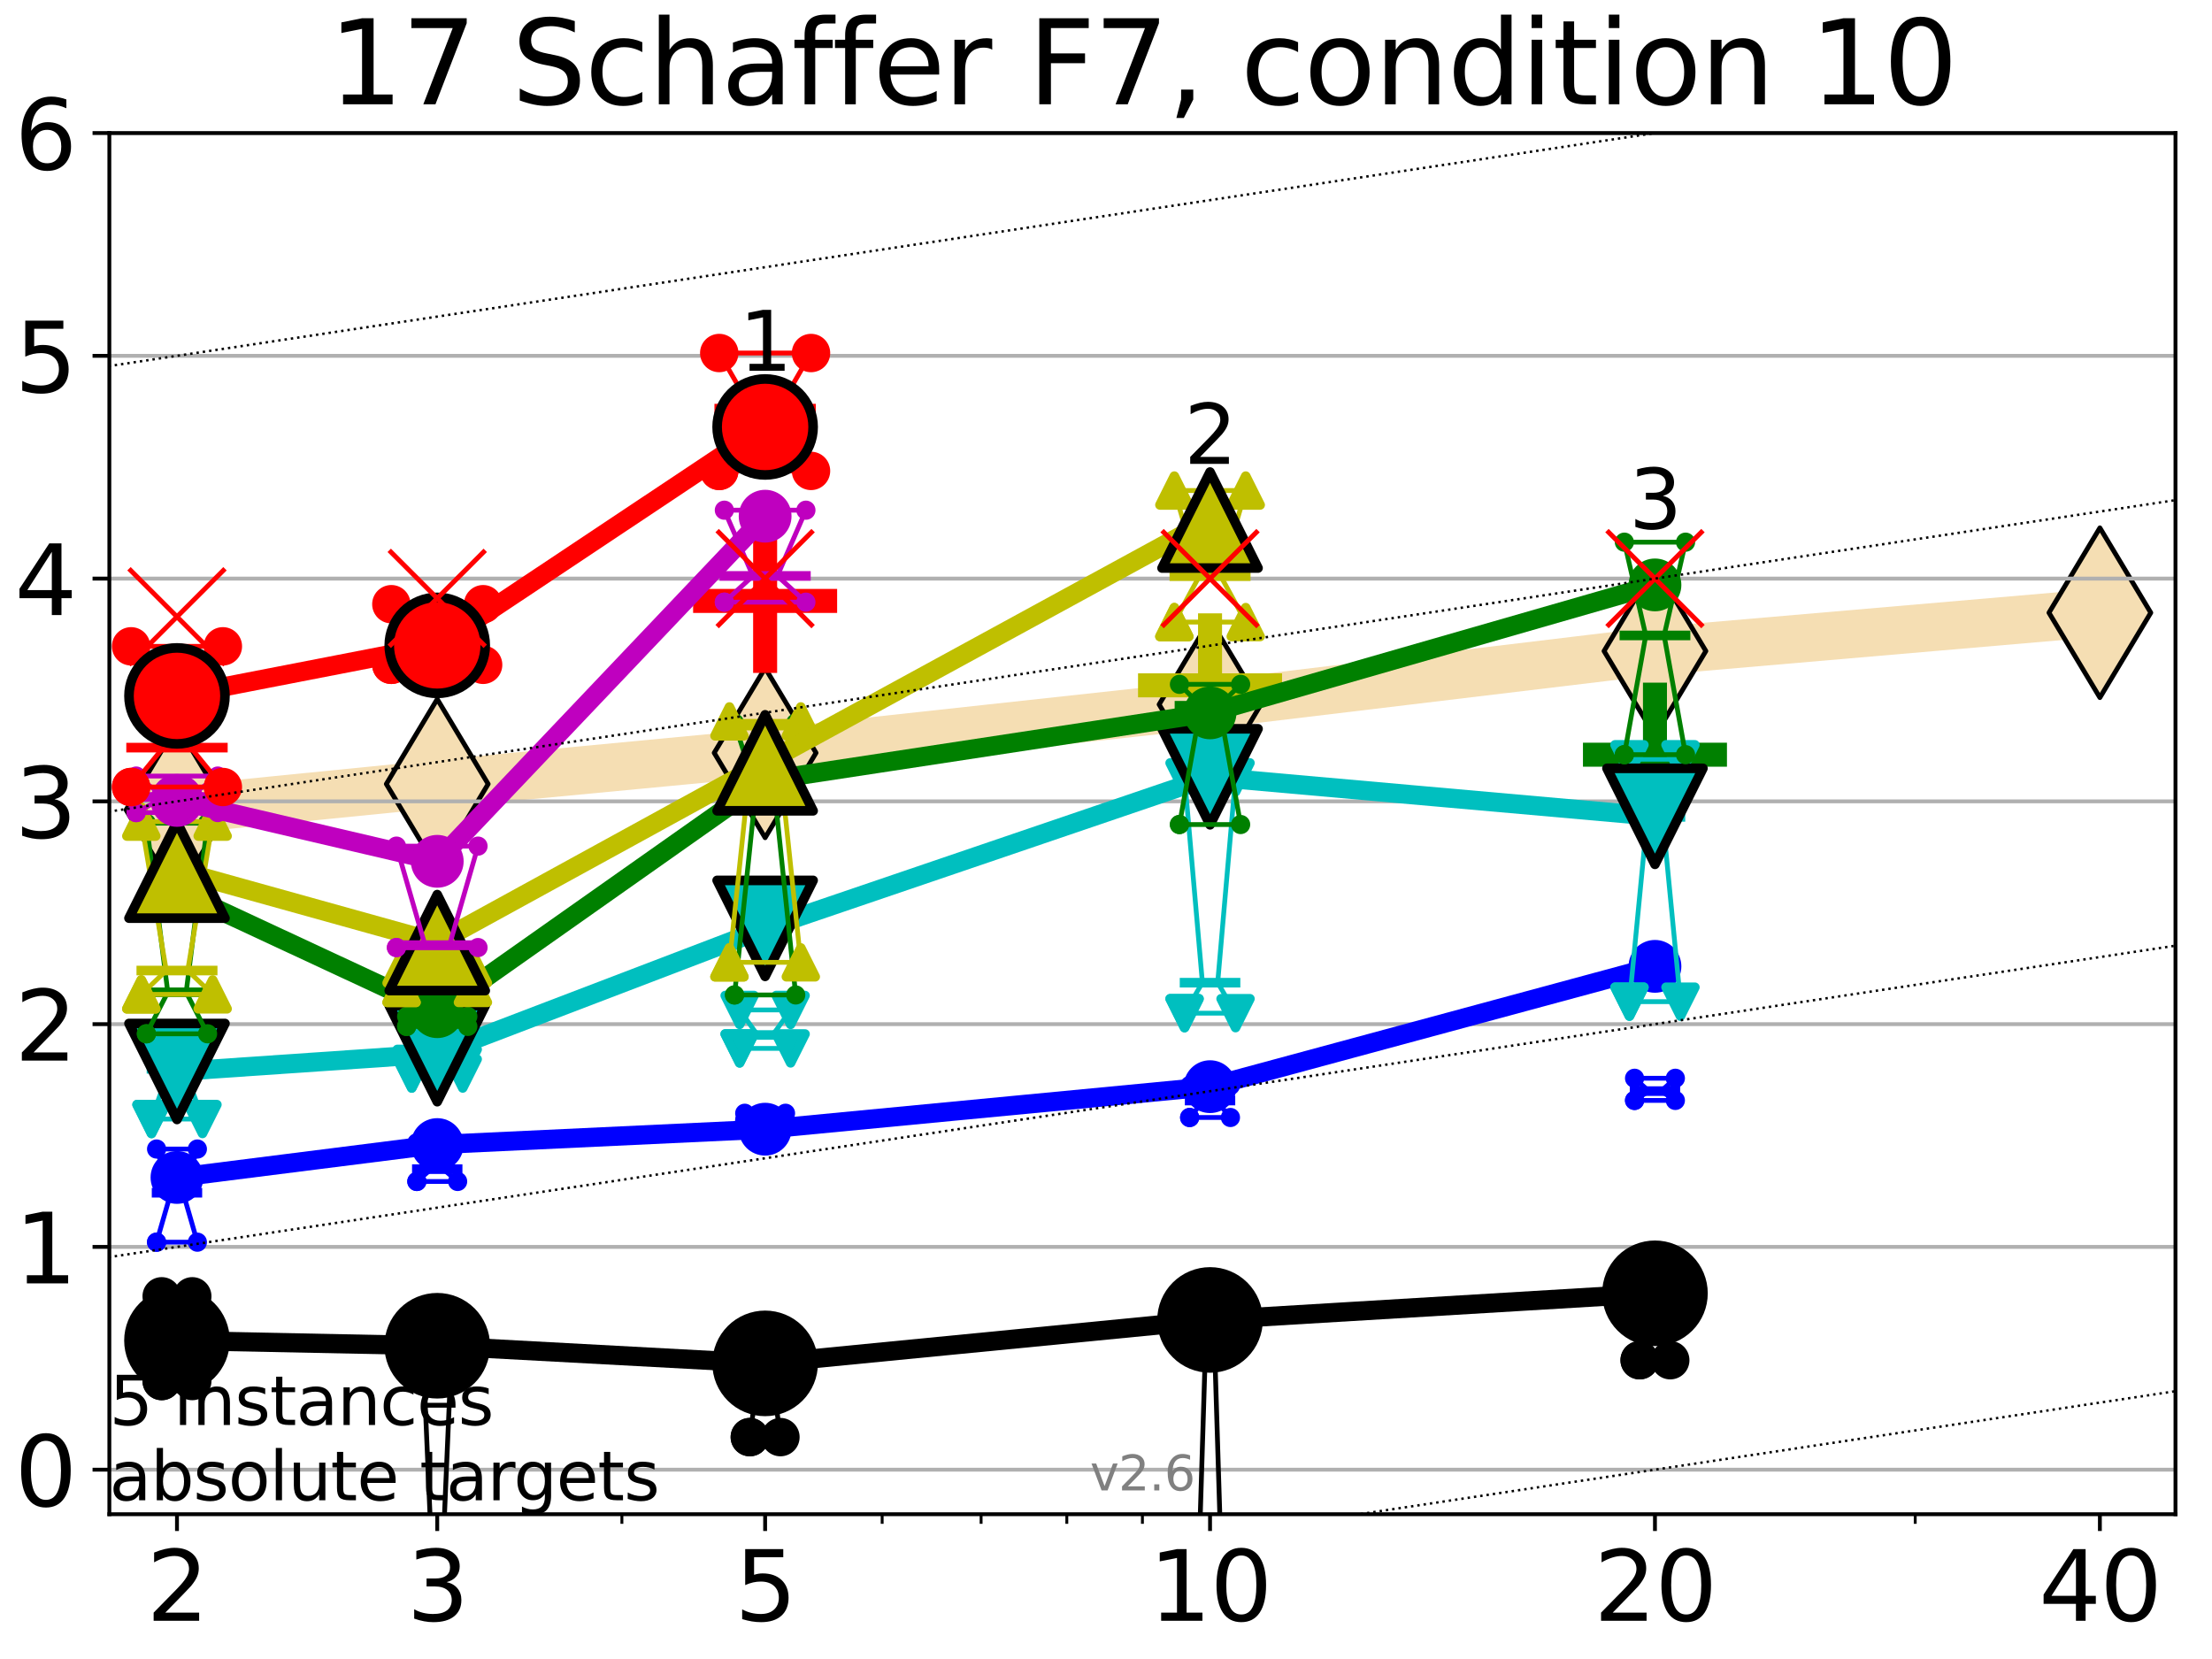 <?xml version="1.0" encoding="utf-8" standalone="no"?>
<!DOCTYPE svg PUBLIC "-//W3C//DTD SVG 1.1//EN"
  "http://www.w3.org/Graphics/SVG/1.1/DTD/svg11.dtd">
<svg xmlns:xlink="http://www.w3.org/1999/xlink" width="460.8pt" height="345.6pt" viewBox="0 0 460.8 345.6" xmlns="http://www.w3.org/2000/svg" version="1.1">
 <defs>
  <style type="text/css">*{stroke-linejoin: round; stroke-linecap: butt}</style>
 </defs>
 <g id="figure_1">
  <g id="patch_1">
   <path d="M 0 345.6 
L 460.8 345.6 
L 460.8 0 
L 0 0 
z
" style="fill: #ffffff"/>
  </g>
  <g id="axes_1">
   <g id="patch_2">
    <path d="M 22.78 315.44 
L 453.192 315.44 
L 453.192 27.72 
L 22.78 27.72 
z
" style="fill: #ffffff"/>
   </g>
   <g id="line2d_1">
    <path d="M 36.868 168.719 
L 91.085 163.321 
L 159.39 156.834 
L 252.074 146.751 
L 344.758 135.626 
L 437.443 127.641 
" clip-path="url(#paf7e88ce6b)" style="fill: none; stroke: #f5deb3; stroke-width: 10; stroke-linecap: square"/>
    <defs>
     <path id="mb4031ac757" d="M -0 17.678 
L 10.607 0 
L 0 -17.678 
L -10.607 -0 
z
" style="stroke: #000000; stroke-linejoin: miter"/>
    </defs>
    <g clip-path="url(#paf7e88ce6b)">
     <use xlink:href="#mb4031ac757" x="36.868" y="168.719" style="fill: #f5deb3; stroke: #000000; stroke-linejoin: miter"/>
     <use xlink:href="#mb4031ac757" x="91.085" y="163.321" style="fill: #f5deb3; stroke: #000000; stroke-linejoin: miter"/>
     <use xlink:href="#mb4031ac757" x="159.39" y="156.834" style="fill: #f5deb3; stroke: #000000; stroke-linejoin: miter"/>
     <use xlink:href="#mb4031ac757" x="252.074" y="146.751" style="fill: #f5deb3; stroke: #000000; stroke-linejoin: miter"/>
     <use xlink:href="#mb4031ac757" x="344.758" y="135.626" style="fill: #f5deb3; stroke: #000000; stroke-linejoin: miter"/>
     <use xlink:href="#mb4031ac757" x="437.443" y="127.641" style="fill: #f5deb3; stroke: #000000; stroke-linejoin: miter"/>
    </g>
   </g>
   <g id="line2d_2">
    <defs>
     <path id="mb8c2efdce9" d="M -15 0 
L 15 0 
M 0 15 
L 0 -15 
" style="stroke: #008000; stroke-width: 5"/>
    </defs>
    <g clip-path="url(#paf7e88ce6b)">
     <use xlink:href="#mb8c2efdce9" x="344.758" y="157.214" style="fill: #008000; stroke: #008000; stroke-width: 5"/>
    </g>
   </g>
   <g id="line2d_3">
    <defs>
     <path id="m04da35312f" d="M -15 0 
L 15 0 
M 0 15 
L 0 -15 
" style="stroke: #bfbf00; stroke-width: 5"/>
    </defs>
    <g clip-path="url(#paf7e88ce6b)">
     <use xlink:href="#m04da35312f" x="252.074" y="142.771" style="fill: #bfbf00; stroke: #bfbf00; stroke-width: 5"/>
    </g>
   </g>
   <g id="line2d_4">
    <defs>
     <path id="mc67273d6c5" d="M -15 0 
L 15 0 
M 0 15 
L 0 -15 
" style="stroke: #ff0000; stroke-width: 5"/>
    </defs>
    <g clip-path="url(#paf7e88ce6b)">
     <use xlink:href="#mc67273d6c5" x="159.39" y="125.182" style="fill: #ff0000; stroke: #ff0000; stroke-width: 5"/>
    </g>
   </g>
   <g id="matplotlib.axis_1">
    <g id="xtick_1">
     <g id="line2d_5">
      <defs>
       <path id="md6a0f49a25" d="M 0 0 
L 0 3.5 
" style="stroke: #000000; stroke-width: 0.8"/>
      </defs>
      <g>
       <use xlink:href="#md6a0f49a25" x="36.868" y="315.44" style="stroke: #000000; stroke-width: 0.8"/>
      </g>
     </g>
     <g id="text_1">
      <!-- 2 -->
      <g transform="translate(30.506 337.637)scale(0.2 -0.2)">
       <defs>
        <path id="DejaVuSans-32" d="M 1228 531 
L 3431 531 
L 3431 0 
L 469 0 
L 469 531 
Q 828 903 1448 1529 
Q 2069 2156 2228 2338 
Q 2531 2678 2651 2914 
Q 2772 3150 2772 3378 
Q 2772 3750 2511 3984 
Q 2250 4219 1831 4219 
Q 1534 4219 1204 4116 
Q 875 4013 500 3803 
L 500 4441 
Q 881 4594 1212 4672 
Q 1544 4750 1819 4750 
Q 2544 4750 2975 4387 
Q 3406 4025 3406 3419 
Q 3406 3131 3298 2873 
Q 3191 2616 2906 2266 
Q 2828 2175 2409 1742 
Q 1991 1309 1228 531 
z
" transform="scale(0.016)"/>
       </defs>
       <use xlink:href="#DejaVuSans-32"/>
      </g>
     </g>
    </g>
    <g id="xtick_2">
     <g id="line2d_6">
      <g>
       <use xlink:href="#md6a0f49a25" x="91.085" y="315.44" style="stroke: #000000; stroke-width: 0.8"/>
      </g>
     </g>
     <g id="text_2">
      <!-- 3 -->
      <g transform="translate(84.723 337.637)scale(0.2 -0.2)">
       <defs>
        <path id="DejaVuSans-33" d="M 2597 2516 
Q 3050 2419 3304 2112 
Q 3559 1806 3559 1356 
Q 3559 666 3084 287 
Q 2609 -91 1734 -91 
Q 1441 -91 1130 -33 
Q 819 25 488 141 
L 488 750 
Q 750 597 1062 519 
Q 1375 441 1716 441 
Q 2309 441 2620 675 
Q 2931 909 2931 1356 
Q 2931 1769 2642 2001 
Q 2353 2234 1838 2234 
L 1294 2234 
L 1294 2753 
L 1863 2753 
Q 2328 2753 2575 2939 
Q 2822 3125 2822 3475 
Q 2822 3834 2567 4026 
Q 2313 4219 1838 4219 
Q 1578 4219 1281 4162 
Q 984 4106 628 3988 
L 628 4550 
Q 988 4650 1302 4700 
Q 1616 4750 1894 4750 
Q 2613 4750 3031 4423 
Q 3450 4097 3450 3541 
Q 3450 3153 3228 2886 
Q 3006 2619 2597 2516 
z
" transform="scale(0.016)"/>
       </defs>
       <use xlink:href="#DejaVuSans-33"/>
      </g>
     </g>
    </g>
    <g id="xtick_3">
     <g id="line2d_7">
      <g>
       <use xlink:href="#md6a0f49a25" x="159.39" y="315.44" style="stroke: #000000; stroke-width: 0.8"/>
      </g>
     </g>
     <g id="text_3">
      <!-- 5 -->
      <g transform="translate(153.028 337.637)scale(0.2 -0.2)">
       <defs>
        <path id="DejaVuSans-35" d="M 691 4666 
L 3169 4666 
L 3169 4134 
L 1269 4134 
L 1269 2991 
Q 1406 3038 1543 3061 
Q 1681 3084 1819 3084 
Q 2600 3084 3056 2656 
Q 3513 2228 3513 1497 
Q 3513 744 3044 326 
Q 2575 -91 1722 -91 
Q 1428 -91 1123 -41 
Q 819 9 494 109 
L 494 744 
Q 775 591 1075 516 
Q 1375 441 1709 441 
Q 2250 441 2565 725 
Q 2881 1009 2881 1497 
Q 2881 1984 2565 2268 
Q 2250 2553 1709 2553 
Q 1456 2553 1204 2497 
Q 953 2441 691 2322 
L 691 4666 
z
" transform="scale(0.016)"/>
       </defs>
       <use xlink:href="#DejaVuSans-35"/>
      </g>
     </g>
    </g>
    <g id="xtick_4">
     <g id="line2d_8">
      <g>
       <use xlink:href="#md6a0f49a25" x="252.074" y="315.44" style="stroke: #000000; stroke-width: 0.8"/>
      </g>
     </g>
     <g id="text_4">
      <!-- 10 -->
      <g transform="translate(239.349 337.637)scale(0.2 -0.2)">
       <defs>
        <path id="DejaVuSans-31" d="M 794 531 
L 1825 531 
L 1825 4091 
L 703 3866 
L 703 4441 
L 1819 4666 
L 2450 4666 
L 2450 531 
L 3481 531 
L 3481 0 
L 794 0 
L 794 531 
z
" transform="scale(0.016)"/>
        <path id="DejaVuSans-30" d="M 2034 4250 
Q 1547 4250 1301 3770 
Q 1056 3291 1056 2328 
Q 1056 1369 1301 889 
Q 1547 409 2034 409 
Q 2525 409 2770 889 
Q 3016 1369 3016 2328 
Q 3016 3291 2770 3770 
Q 2525 4250 2034 4250 
z
M 2034 4750 
Q 2819 4750 3233 4129 
Q 3647 3509 3647 2328 
Q 3647 1150 3233 529 
Q 2819 -91 2034 -91 
Q 1250 -91 836 529 
Q 422 1150 422 2328 
Q 422 3509 836 4129 
Q 1250 4750 2034 4750 
z
" transform="scale(0.016)"/>
       </defs>
       <use xlink:href="#DejaVuSans-31"/>
       <use xlink:href="#DejaVuSans-30" x="63.623"/>
      </g>
     </g>
    </g>
    <g id="xtick_5">
     <g id="line2d_9">
      <g>
       <use xlink:href="#md6a0f49a25" x="344.758" y="315.44" style="stroke: #000000; stroke-width: 0.8"/>
      </g>
     </g>
     <g id="text_5">
      <!-- 20 -->
      <g transform="translate(332.033 337.637)scale(0.2 -0.2)">
       <use xlink:href="#DejaVuSans-32"/>
       <use xlink:href="#DejaVuSans-30" x="63.623"/>
      </g>
     </g>
    </g>
    <g id="xtick_6">
     <g id="line2d_10">
      <g>
       <use xlink:href="#md6a0f49a25" x="437.443" y="315.44" style="stroke: #000000; stroke-width: 0.8"/>
      </g>
     </g>
     <g id="text_6">
      <!-- 40 -->
      <g transform="translate(424.718 337.637)scale(0.2 -0.2)">
       <defs>
        <path id="DejaVuSans-34" d="M 2419 4116 
L 825 1625 
L 2419 1625 
L 2419 4116 
z
M 2253 4666 
L 3047 4666 
L 3047 1625 
L 3713 1625 
L 3713 1100 
L 3047 1100 
L 3047 0 
L 2419 0 
L 2419 1100 
L 313 1100 
L 313 1709 
L 2253 4666 
z
" transform="scale(0.016)"/>
       </defs>
       <use xlink:href="#DejaVuSans-34"/>
       <use xlink:href="#DejaVuSans-30" x="63.623"/>
      </g>
     </g>
    </g>
    <g id="xtick_7">
     <g id="line2d_11">
      <defs>
       <path id="mb4dca55f99" d="M 0 0 
L 0 2 
" style="stroke: #000000; stroke-width: 0.6"/>
      </defs>
      <g>
       <use xlink:href="#mb4dca55f99" x="129.552" y="315.44" style="stroke: #000000; stroke-width: 0.6"/>
      </g>
     </g>
    </g>
    <g id="xtick_8">
     <g id="line2d_12">
      <g>
       <use xlink:href="#mb4dca55f99" x="183.769" y="315.44" style="stroke: #000000; stroke-width: 0.6"/>
      </g>
     </g>
    </g>
    <g id="xtick_9">
     <g id="line2d_13">
      <g>
       <use xlink:href="#mb4dca55f99" x="204.381" y="315.44" style="stroke: #000000; stroke-width: 0.6"/>
      </g>
     </g>
    </g>
    <g id="xtick_10">
     <g id="line2d_14">
      <g>
       <use xlink:href="#mb4dca55f99" x="222.237" y="315.44" style="stroke: #000000; stroke-width: 0.6"/>
      </g>
     </g>
    </g>
    <g id="xtick_11">
     <g id="line2d_15">
      <g>
       <use xlink:href="#mb4dca55f99" x="237.986" y="315.44" style="stroke: #000000; stroke-width: 0.6"/>
      </g>
     </g>
    </g>
    <g id="xtick_12">
     <g id="line2d_16">
      <g>
       <use xlink:href="#mb4dca55f99" x="398.975" y="315.44" style="stroke: #000000; stroke-width: 0.6"/>
      </g>
     </g>
    </g>
   </g>
   <g id="matplotlib.axis_2">
    <g id="ytick_1">
     <g id="line2d_17">
      <path d="M 22.78 306.159 
L 453.192 306.159 
" clip-path="url(#paf7e88ce6b)" style="fill: none; stroke: #b0b0b0; stroke-width: 0.8; stroke-linecap: square"/>
     </g>
     <g id="line2d_18">
      <defs>
       <path id="m35184e8b00" d="M 0 0 
L -3.5 0 
" style="stroke: #000000; stroke-width: 0.8"/>
      </defs>
      <g>
       <use xlink:href="#m35184e8b00" x="22.78" y="306.159" style="stroke: #000000; stroke-width: 0.8"/>
      </g>
     </g>
     <g id="text_7">
      <!-- 0 -->
      <g transform="translate(3.055 313.757)scale(0.2 -0.2)">
       <use xlink:href="#DejaVuSans-30"/>
      </g>
     </g>
    </g>
    <g id="ytick_2">
     <g id="line2d_19">
      <path d="M 22.78 259.752 
L 453.192 259.752 
" clip-path="url(#paf7e88ce6b)" style="fill: none; stroke: #b0b0b0; stroke-width: 0.8; stroke-linecap: square"/>
     </g>
     <g id="line2d_20">
      <g>
       <use xlink:href="#m35184e8b00" x="22.78" y="259.752" style="stroke: #000000; stroke-width: 0.8"/>
      </g>
     </g>
     <g id="text_8">
      <!-- 1 -->
      <g transform="translate(3.055 267.351)scale(0.2 -0.2)">
       <use xlink:href="#DejaVuSans-31"/>
      </g>
     </g>
    </g>
    <g id="ytick_3">
     <g id="line2d_21">
      <path d="M 22.78 213.346 
L 453.192 213.346 
" clip-path="url(#paf7e88ce6b)" style="fill: none; stroke: #b0b0b0; stroke-width: 0.8; stroke-linecap: square"/>
     </g>
     <g id="line2d_22">
      <g>
       <use xlink:href="#m35184e8b00" x="22.78" y="213.346" style="stroke: #000000; stroke-width: 0.8"/>
      </g>
     </g>
     <g id="text_9">
      <!-- 2 -->
      <g transform="translate(3.055 220.944)scale(0.2 -0.2)">
       <use xlink:href="#DejaVuSans-32"/>
      </g>
     </g>
    </g>
    <g id="ytick_4">
     <g id="line2d_23">
      <path d="M 22.78 166.939 
L 453.192 166.939 
" clip-path="url(#paf7e88ce6b)" style="fill: none; stroke: #b0b0b0; stroke-width: 0.8; stroke-linecap: square"/>
     </g>
     <g id="line2d_24">
      <g>
       <use xlink:href="#m35184e8b00" x="22.78" y="166.939" style="stroke: #000000; stroke-width: 0.8"/>
      </g>
     </g>
     <g id="text_10">
      <!-- 3 -->
      <g transform="translate(3.055 174.538)scale(0.2 -0.2)">
       <use xlink:href="#DejaVuSans-33"/>
      </g>
     </g>
    </g>
    <g id="ytick_5">
     <g id="line2d_25">
      <path d="M 22.78 120.533 
L 453.192 120.533 
" clip-path="url(#paf7e88ce6b)" style="fill: none; stroke: #b0b0b0; stroke-width: 0.8; stroke-linecap: square"/>
     </g>
     <g id="line2d_26">
      <g>
       <use xlink:href="#m35184e8b00" x="22.78" y="120.533" style="stroke: #000000; stroke-width: 0.8"/>
      </g>
     </g>
     <g id="text_11">
      <!-- 4 -->
      <g transform="translate(3.055 128.131)scale(0.2 -0.2)">
       <use xlink:href="#DejaVuSans-34"/>
      </g>
     </g>
    </g>
    <g id="ytick_6">
     <g id="line2d_27">
      <path d="M 22.78 74.126 
L 453.192 74.126 
" clip-path="url(#paf7e88ce6b)" style="fill: none; stroke: #b0b0b0; stroke-width: 0.8; stroke-linecap: square"/>
     </g>
     <g id="line2d_28">
      <g>
       <use xlink:href="#m35184e8b00" x="22.78" y="74.126" style="stroke: #000000; stroke-width: 0.8"/>
      </g>
     </g>
     <g id="text_12">
      <!-- 5 -->
      <g transform="translate(3.055 81.725)scale(0.2 -0.2)">
       <use xlink:href="#DejaVuSans-35"/>
      </g>
     </g>
    </g>
    <g id="ytick_7">
     <g id="line2d_29">
      <path d="M 22.78 27.72 
L 453.192 27.72 
" clip-path="url(#paf7e88ce6b)" style="fill: none; stroke: #b0b0b0; stroke-width: 0.8; stroke-linecap: square"/>
     </g>
     <g id="line2d_30">
      <g>
       <use xlink:href="#m35184e8b00" x="22.78" y="27.72" style="stroke: #000000; stroke-width: 0.8"/>
      </g>
     </g>
     <g id="text_13">
      <!-- 6 -->
      <g transform="translate(3.055 35.318)scale(0.2 -0.2)">
       <defs>
        <path id="DejaVuSans-36" d="M 2113 2584 
Q 1688 2584 1439 2293 
Q 1191 2003 1191 1497 
Q 1191 994 1439 701 
Q 1688 409 2113 409 
Q 2538 409 2786 701 
Q 3034 994 3034 1497 
Q 3034 2003 2786 2293 
Q 2538 2584 2113 2584 
z
M 3366 4563 
L 3366 3988 
Q 3128 4100 2886 4159 
Q 2644 4219 2406 4219 
Q 1781 4219 1451 3797 
Q 1122 3375 1075 2522 
Q 1259 2794 1537 2939 
Q 1816 3084 2150 3084 
Q 2853 3084 3261 2657 
Q 3669 2231 3669 1497 
Q 3669 778 3244 343 
Q 2819 -91 2113 -91 
Q 1303 -91 875 529 
Q 447 1150 447 2328 
Q 447 3434 972 4092 
Q 1497 4750 2381 4750 
Q 2619 4750 2861 4703 
Q 3103 4656 3366 4563 
z
" transform="scale(0.016)"/>
       </defs>
       <use xlink:href="#DejaVuSans-36"/>
      </g>
     </g>
    </g>
   </g>
   <g id="line2d_31">
    <path d="M 33.682 287.692 
L 35.912 287.692 
L 33.682 270.047 
L 40.054 270.047 
L 37.824 287.692 
L 40.054 287.692 
L 33.682 287.692 
" clip-path="url(#paf7e88ce6b)" style="fill: none; stroke: #000000; stroke-linecap: square"/>
   </g>
   <g id="line2d_32">
    <path d="M 33.682 287.692 
L 40.054 287.692 
L 40.054 270.047 
L 33.682 270.047 
L 33.682 287.692 
" clip-path="url(#paf7e88ce6b)" style="fill: none"/>
    <defs>
     <path id="m26eb7f89b0" d="M 0 3 
C 0.796 3 1.559 2.684 2.121 2.121 
C 2.684 1.559 3 0.796 3 0 
C 3 -0.796 2.684 -1.559 2.121 -2.121 
C 1.559 -2.684 0.796 -3 0 -3 
C -0.796 -3 -1.559 -2.684 -2.121 -2.121 
C -2.684 -1.559 -3 -0.796 -3 0 
C -3 0.796 -2.684 1.559 -2.121 2.121 
C -1.559 2.684 -0.796 3 0 3 
z
" style="stroke: #000000; stroke-width: 2"/>
    </defs>
    <g clip-path="url(#paf7e88ce6b)">
     <use xlink:href="#m26eb7f89b0" x="33.682" y="287.692" style="stroke: #000000; stroke-width: 2"/>
     <use xlink:href="#m26eb7f89b0" x="40.054" y="287.692" style="stroke: #000000; stroke-width: 2"/>
     <use xlink:href="#m26eb7f89b0" x="40.054" y="270.047" style="stroke: #000000; stroke-width: 2"/>
     <use xlink:href="#m26eb7f89b0" x="33.682" y="270.047" style="stroke: #000000; stroke-width: 2"/>
     <use xlink:href="#m26eb7f89b0" x="33.682" y="287.692" style="stroke: #000000; stroke-width: 2"/>
    </g>
   </g>
   <g id="line2d_33">
    <path d="M 33.682 287.692 
L 40.054 287.692 
" clip-path="url(#paf7e88ce6b)" style="fill: none; stroke: #000000; stroke-width: 2; stroke-linecap: square"/>
   </g>
   <g id="line2d_34">
    <path d="M 87.899 328.3 
L 90.129 328.3 
L 87.899 276.606 
L 94.271 276.606 
L 92.041 328.3 
L 94.271 328.3 
L 87.899 328.3 
" clip-path="url(#paf7e88ce6b)" style="fill: none; stroke: #000000; stroke-linecap: square"/>
   </g>
   <g id="line2d_35">
    <path d="M 87.899 328.3 
L 94.271 328.3 
L 94.271 276.606 
L 87.899 276.606 
L 87.899 328.3 
" clip-path="url(#paf7e88ce6b)" style="fill: none"/>
    <g clip-path="url(#paf7e88ce6b)">
     <use xlink:href="#m26eb7f89b0" x="87.899" y="328.3" style="stroke: #000000; stroke-width: 2"/>
     <use xlink:href="#m26eb7f89b0" x="94.271" y="328.3" style="stroke: #000000; stroke-width: 2"/>
     <use xlink:href="#m26eb7f89b0" x="94.271" y="276.606" style="stroke: #000000; stroke-width: 2"/>
     <use xlink:href="#m26eb7f89b0" x="87.899" y="276.606" style="stroke: #000000; stroke-width: 2"/>
     <use xlink:href="#m26eb7f89b0" x="87.899" y="328.3" style="stroke: #000000; stroke-width: 2"/>
    </g>
   </g>
   <g id="line2d_36">
    <path d="M 87.899 328.3 
L 94.271 328.3 
" clip-path="url(#paf7e88ce6b)" style="fill: none; stroke: #000000; stroke-width: 2; stroke-linecap: square"/>
   </g>
   <g id="line2d_37">
    <path d="M 156.204 299.377 
L 158.434 282.716 
L 156.204 279.253 
L 162.576 279.253 
L 160.346 282.716 
L 162.576 299.377 
L 156.204 299.377 
" clip-path="url(#paf7e88ce6b)" style="fill: none; stroke: #000000; stroke-linecap: square"/>
   </g>
   <g id="line2d_38">
    <path d="M 156.204 299.377 
L 162.576 299.377 
L 162.576 279.253 
L 156.204 279.253 
L 156.204 299.377 
" clip-path="url(#paf7e88ce6b)" style="fill: none"/>
    <g clip-path="url(#paf7e88ce6b)">
     <use xlink:href="#m26eb7f89b0" x="156.204" y="299.377" style="stroke: #000000; stroke-width: 2"/>
     <use xlink:href="#m26eb7f89b0" x="162.576" y="299.377" style="stroke: #000000; stroke-width: 2"/>
     <use xlink:href="#m26eb7f89b0" x="162.576" y="279.253" style="stroke: #000000; stroke-width: 2"/>
     <use xlink:href="#m26eb7f89b0" x="156.204" y="279.253" style="stroke: #000000; stroke-width: 2"/>
     <use xlink:href="#m26eb7f89b0" x="156.204" y="299.377" style="stroke: #000000; stroke-width: 2"/>
    </g>
   </g>
   <g id="line2d_39">
    <path d="M 156.204 282.716 
L 162.576 282.716 
" clip-path="url(#paf7e88ce6b)" style="fill: none; stroke: #000000; stroke-width: 2; stroke-linecap: square"/>
   </g>
   <g id="line2d_40">
    <path d="M 249.074 346.6 
L 251.118 280.91 
L 248.888 269.714 
L 255.26 269.714 
L 253.03 280.91 
L 255.075 346.6 
" clip-path="url(#paf7e88ce6b)" style="fill: none; stroke: #000000; stroke-linecap: square"/>
   </g>
   <g id="line2d_41">
    <path d="M 255.26 346.6 
L 255.26 269.714 
L 248.888 269.714 
L 248.888 346.6 
" clip-path="url(#paf7e88ce6b)" style="fill: none"/>
    <g clip-path="url(#paf7e88ce6b)">
     <use xlink:href="#m26eb7f89b0" x="248.888" y="352.565" style="stroke: #000000; stroke-width: 2"/>
     <use xlink:href="#m26eb7f89b0" x="255.26" y="352.565" style="stroke: #000000; stroke-width: 2"/>
     <use xlink:href="#m26eb7f89b0" x="255.26" y="269.714" style="stroke: #000000; stroke-width: 2"/>
     <use xlink:href="#m26eb7f89b0" x="248.888" y="269.714" style="stroke: #000000; stroke-width: 2"/>
     <use xlink:href="#m26eb7f89b0" x="248.888" y="352.565" style="stroke: #000000; stroke-width: 2"/>
    </g>
   </g>
   <g id="line2d_42">
    <path d="M 248.888 280.91 
L 255.26 280.91 
" clip-path="url(#paf7e88ce6b)" style="fill: none; stroke: #000000; stroke-width: 2; stroke-linecap: square"/>
   </g>
   <g id="line2d_43">
    <path d="M 341.572 283.356 
L 343.803 276.071 
L 341.572 264.25 
L 347.945 264.25 
L 345.714 276.071 
L 347.945 283.356 
L 341.572 283.356 
" clip-path="url(#paf7e88ce6b)" style="fill: none; stroke: #000000; stroke-linecap: square"/>
   </g>
   <g id="line2d_44">
    <path d="M 341.572 283.356 
L 347.945 283.356 
L 347.945 264.25 
L 341.572 264.25 
L 341.572 283.356 
" clip-path="url(#paf7e88ce6b)" style="fill: none"/>
    <g clip-path="url(#paf7e88ce6b)">
     <use xlink:href="#m26eb7f89b0" x="341.572" y="283.356" style="stroke: #000000; stroke-width: 2"/>
     <use xlink:href="#m26eb7f89b0" x="347.945" y="283.356" style="stroke: #000000; stroke-width: 2"/>
     <use xlink:href="#m26eb7f89b0" x="347.945" y="264.25" style="stroke: #000000; stroke-width: 2"/>
     <use xlink:href="#m26eb7f89b0" x="341.572" y="264.25" style="stroke: #000000; stroke-width: 2"/>
     <use xlink:href="#m26eb7f89b0" x="341.572" y="283.356" style="stroke: #000000; stroke-width: 2"/>
    </g>
   </g>
   <g id="line2d_45">
    <path d="M 341.572 276.071 
L 347.945 276.071 
" clip-path="url(#paf7e88ce6b)" style="fill: none; stroke: #000000; stroke-width: 2; stroke-linecap: square"/>
   </g>
   <g id="line2d_46">
    <path d="M 36.868 279.253 
L 91.085 280.343 
" clip-path="url(#paf7e88ce6b)" style="fill: none; stroke: #000000; stroke-width: 4; stroke-linecap: square"/>
   </g>
   <g id="line2d_47">
    <path d="M 91.085 280.343 
L 159.39 284.017 
" clip-path="url(#paf7e88ce6b)" style="fill: none; stroke: #000000; stroke-width: 4; stroke-linecap: square"/>
   </g>
   <g id="line2d_48">
    <path d="M 159.39 284.017 
L 252.074 274.969 
" clip-path="url(#paf7e88ce6b)" style="fill: none; stroke: #000000; stroke-width: 4; stroke-linecap: square"/>
   </g>
   <g id="line2d_49">
    <path d="M 252.074 274.969 
L 344.758 269.419 
" clip-path="url(#paf7e88ce6b)" style="fill: none; stroke: #000000; stroke-width: 4; stroke-linecap: square"/>
   </g>
   <g id="line2d_50">
    <path d="M 36.868 279.253 
L 91.085 280.343 
L 159.39 284.017 
L 252.074 274.969 
L 344.758 269.419 
" clip-path="url(#paf7e88ce6b)" style="fill: none"/>
    <defs>
     <path id="md9adc43a28" d="M 0 10 
C 2.652 10 5.196 8.946 7.071 7.071 
C 8.946 5.196 10 2.652 10 0 
C 10 -2.652 8.946 -5.196 7.071 -7.071 
C 5.196 -8.946 2.652 -10 0 -10 
C -2.652 -10 -5.196 -8.946 -7.071 -7.071 
C -8.946 -5.196 -10 -2.652 -10 0 
C -10 2.652 -8.946 5.196 -7.071 7.071 
C -5.196 8.946 -2.652 10 0 10 
z
" style="stroke: #000000; stroke-width: 2"/>
    </defs>
    <g clip-path="url(#paf7e88ce6b)">
     <use xlink:href="#md9adc43a28" x="36.868" y="279.253" style="stroke: #000000; stroke-width: 2"/>
     <use xlink:href="#md9adc43a28" x="91.085" y="280.343" style="stroke: #000000; stroke-width: 2"/>
     <use xlink:href="#md9adc43a28" x="159.39" y="284.017" style="stroke: #000000; stroke-width: 2"/>
     <use xlink:href="#md9adc43a28" x="252.074" y="274.969" style="stroke: #000000; stroke-width: 2"/>
     <use xlink:href="#md9adc43a28" x="344.758" y="269.419" style="stroke: #000000; stroke-width: 2"/>
    </g>
   </g>
   <g id="line2d_51">
    <path d="M 32.62 258.769 
L 35.594 248.474 
L 32.62 239.364 
L 41.116 239.364 
L 38.143 248.474 
L 41.116 258.769 
L 32.62 258.769 
" clip-path="url(#paf7e88ce6b)" style="fill: none; stroke: #0000ff; stroke-linecap: square"/>
   </g>
   <g id="line2d_52">
    <path d="M 32.62 258.769 
L 41.116 258.769 
L 41.116 239.364 
L 32.62 239.364 
L 32.62 258.769 
" clip-path="url(#paf7e88ce6b)" style="fill: none"/>
    <defs>
     <path id="md6bc3d59f5" d="M 0 1.5 
C 0.398 1.5 0.779 1.342 1.061 1.061 
C 1.342 0.779 1.5 0.398 1.5 0 
C 1.5 -0.398 1.342 -0.779 1.061 -1.061 
C 0.779 -1.342 0.398 -1.5 0 -1.5 
C -0.398 -1.5 -0.779 -1.342 -1.061 -1.061 
C -1.342 -0.779 -1.5 -0.398 -1.5 0 
C -1.5 0.398 -1.342 0.779 -1.061 1.061 
C -0.779 1.342 -0.398 1.5 0 1.5 
z
" style="stroke: #0000ff"/>
    </defs>
    <g clip-path="url(#paf7e88ce6b)">
     <use xlink:href="#md6bc3d59f5" x="32.62" y="258.769" style="fill: #0000ff; stroke: #0000ff"/>
     <use xlink:href="#md6bc3d59f5" x="41.116" y="258.769" style="fill: #0000ff; stroke: #0000ff"/>
     <use xlink:href="#md6bc3d59f5" x="41.116" y="239.364" style="fill: #0000ff; stroke: #0000ff"/>
     <use xlink:href="#md6bc3d59f5" x="32.62" y="239.364" style="fill: #0000ff; stroke: #0000ff"/>
     <use xlink:href="#md6bc3d59f5" x="32.62" y="258.769" style="fill: #0000ff; stroke: #0000ff"/>
    </g>
   </g>
   <g id="line2d_53">
    <path d="M 32.62 248.474 
L 41.116 248.474 
" clip-path="url(#paf7e88ce6b)" style="fill: none; stroke: #0000ff; stroke-width: 2; stroke-linecap: square"/>
   </g>
   <g id="line2d_54">
    <path d="M 86.837 246.121 
L 89.811 243.559 
L 86.837 238.064 
L 95.333 238.064 
L 92.359 243.559 
L 95.333 246.121 
L 86.837 246.121 
" clip-path="url(#paf7e88ce6b)" style="fill: none; stroke: #0000ff; stroke-linecap: square"/>
   </g>
   <g id="line2d_55">
    <path d="M 86.837 246.121 
L 95.333 246.121 
L 95.333 238.064 
L 86.837 238.064 
L 86.837 246.121 
" clip-path="url(#paf7e88ce6b)" style="fill: none"/>
    <g clip-path="url(#paf7e88ce6b)">
     <use xlink:href="#md6bc3d59f5" x="86.837" y="246.121" style="fill: #0000ff; stroke: #0000ff"/>
     <use xlink:href="#md6bc3d59f5" x="95.333" y="246.121" style="fill: #0000ff; stroke: #0000ff"/>
     <use xlink:href="#md6bc3d59f5" x="95.333" y="238.064" style="fill: #0000ff; stroke: #0000ff"/>
     <use xlink:href="#md6bc3d59f5" x="86.837" y="238.064" style="fill: #0000ff; stroke: #0000ff"/>
     <use xlink:href="#md6bc3d59f5" x="86.837" y="246.121" style="fill: #0000ff; stroke: #0000ff"/>
    </g>
   </g>
   <g id="line2d_56">
    <path d="M 86.837 243.559 
L 95.333 243.559 
" clip-path="url(#paf7e88ce6b)" style="fill: none; stroke: #0000ff; stroke-width: 2; stroke-linecap: square"/>
   </g>
   <g id="line2d_57">
    <path d="M 155.142 233.384 
L 158.116 232.953 
L 155.142 231.914 
L 163.638 231.914 
L 160.665 232.953 
L 163.638 233.384 
L 155.142 233.384 
" clip-path="url(#paf7e88ce6b)" style="fill: none; stroke: #0000ff; stroke-linecap: square"/>
   </g>
   <g id="line2d_58">
    <path d="M 155.142 233.384 
L 163.638 233.384 
L 163.638 231.914 
L 155.142 231.914 
L 155.142 233.384 
" clip-path="url(#paf7e88ce6b)" style="fill: none"/>
    <g clip-path="url(#paf7e88ce6b)">
     <use xlink:href="#md6bc3d59f5" x="155.142" y="233.384" style="fill: #0000ff; stroke: #0000ff"/>
     <use xlink:href="#md6bc3d59f5" x="163.638" y="233.384" style="fill: #0000ff; stroke: #0000ff"/>
     <use xlink:href="#md6bc3d59f5" x="163.638" y="231.914" style="fill: #0000ff; stroke: #0000ff"/>
     <use xlink:href="#md6bc3d59f5" x="155.142" y="231.914" style="fill: #0000ff; stroke: #0000ff"/>
     <use xlink:href="#md6bc3d59f5" x="155.142" y="233.384" style="fill: #0000ff; stroke: #0000ff"/>
    </g>
   </g>
   <g id="line2d_59">
    <path d="M 155.142 232.953 
L 163.638 232.953 
" clip-path="url(#paf7e88ce6b)" style="fill: none; stroke: #0000ff; stroke-width: 2; stroke-linecap: square"/>
   </g>
   <g id="line2d_60">
    <path d="M 247.826 232.794 
L 250.8 229.261 
L 247.826 226.141 
L 256.322 226.141 
L 253.349 229.261 
L 256.322 232.794 
L 247.826 232.794 
" clip-path="url(#paf7e88ce6b)" style="fill: none; stroke: #0000ff; stroke-linecap: square"/>
   </g>
   <g id="line2d_61">
    <path d="M 247.826 232.794 
L 256.322 232.794 
L 256.322 226.141 
L 247.826 226.141 
L 247.826 232.794 
" clip-path="url(#paf7e88ce6b)" style="fill: none"/>
    <g clip-path="url(#paf7e88ce6b)">
     <use xlink:href="#md6bc3d59f5" x="247.826" y="232.794" style="fill: #0000ff; stroke: #0000ff"/>
     <use xlink:href="#md6bc3d59f5" x="256.322" y="232.794" style="fill: #0000ff; stroke: #0000ff"/>
     <use xlink:href="#md6bc3d59f5" x="256.322" y="226.141" style="fill: #0000ff; stroke: #0000ff"/>
     <use xlink:href="#md6bc3d59f5" x="247.826" y="226.141" style="fill: #0000ff; stroke: #0000ff"/>
     <use xlink:href="#md6bc3d59f5" x="247.826" y="232.794" style="fill: #0000ff; stroke: #0000ff"/>
    </g>
   </g>
   <g id="line2d_62">
    <path d="M 247.826 229.261 
L 256.322 229.261 
" clip-path="url(#paf7e88ce6b)" style="fill: none; stroke: #0000ff; stroke-width: 2; stroke-linecap: square"/>
   </g>
   <g id="line2d_63">
    <path d="M 340.51 229.238 
L 343.484 227.295 
L 340.51 224.622 
L 349.007 224.622 
L 346.033 227.295 
L 349.007 229.238 
L 340.51 229.238 
" clip-path="url(#paf7e88ce6b)" style="fill: none; stroke: #0000ff; stroke-linecap: square"/>
   </g>
   <g id="line2d_64">
    <path d="M 340.51 229.238 
L 349.007 229.238 
L 349.007 224.622 
L 340.51 224.622 
L 340.51 229.238 
" clip-path="url(#paf7e88ce6b)" style="fill: none"/>
    <g clip-path="url(#paf7e88ce6b)">
     <use xlink:href="#md6bc3d59f5" x="340.51" y="229.238" style="fill: #0000ff; stroke: #0000ff"/>
     <use xlink:href="#md6bc3d59f5" x="349.007" y="229.238" style="fill: #0000ff; stroke: #0000ff"/>
     <use xlink:href="#md6bc3d59f5" x="349.007" y="224.622" style="fill: #0000ff; stroke: #0000ff"/>
     <use xlink:href="#md6bc3d59f5" x="340.51" y="224.622" style="fill: #0000ff; stroke: #0000ff"/>
     <use xlink:href="#md6bc3d59f5" x="340.51" y="229.238" style="fill: #0000ff; stroke: #0000ff"/>
    </g>
   </g>
   <g id="line2d_65">
    <path d="M 340.51 227.295 
L 349.007 227.295 
" clip-path="url(#paf7e88ce6b)" style="fill: none; stroke: #0000ff; stroke-width: 2; stroke-linecap: square"/>
   </g>
   <g id="line2d_66">
    <path d="M 36.868 245.285 
L 91.085 238.433 
" clip-path="url(#paf7e88ce6b)" style="fill: none; stroke: #0000ff; stroke-width: 4; stroke-linecap: square"/>
   </g>
   <g id="line2d_67">
    <path d="M 91.085 238.433 
L 159.39 235.231 
" clip-path="url(#paf7e88ce6b)" style="fill: none; stroke: #0000ff; stroke-width: 4; stroke-linecap: square"/>
   </g>
   <g id="line2d_68">
    <path d="M 159.39 235.231 
L 252.074 226.371 
" clip-path="url(#paf7e88ce6b)" style="fill: none; stroke: #0000ff; stroke-width: 4; stroke-linecap: square"/>
   </g>
   <g id="line2d_69">
    <path d="M 252.074 226.371 
L 344.758 201.308 
" clip-path="url(#paf7e88ce6b)" style="fill: none; stroke: #0000ff; stroke-width: 4; stroke-linecap: square"/>
   </g>
   <g id="line2d_70">
    <path d="M 36.868 245.285 
L 91.085 238.433 
L 159.39 235.231 
L 252.074 226.371 
L 344.758 201.308 
" clip-path="url(#paf7e88ce6b)" style="fill: none"/>
    <defs>
     <path id="m0343dfc05f" d="M 0 5 
C 1.326 5 2.598 4.473 3.536 3.536 
C 4.473 2.598 5 1.326 5 0 
C 5 -1.326 4.473 -2.598 3.536 -3.536 
C 2.598 -4.473 1.326 -5 0 -5 
C -1.326 -5 -2.598 -4.473 -3.536 -3.536 
C -4.473 -2.598 -5 -1.326 -5 0 
C -5 1.326 -4.473 2.598 -3.536 3.536 
C -2.598 4.473 -1.326 5 0 5 
z
" style="stroke: #0000ff"/>
    </defs>
    <g clip-path="url(#paf7e88ce6b)">
     <use xlink:href="#m0343dfc05f" x="36.868" y="245.285" style="fill: #0000ff; stroke: #0000ff"/>
     <use xlink:href="#m0343dfc05f" x="91.085" y="238.433" style="fill: #0000ff; stroke: #0000ff"/>
     <use xlink:href="#m0343dfc05f" x="159.39" y="235.231" style="fill: #0000ff; stroke: #0000ff"/>
     <use xlink:href="#m0343dfc05f" x="252.074" y="226.371" style="fill: #0000ff; stroke: #0000ff"/>
     <use xlink:href="#m0343dfc05f" x="344.758" y="201.308" style="fill: #0000ff; stroke: #0000ff"/>
    </g>
   </g>
   <g id="line2d_71">
    <path d="M 31.558 233.114 
L 35.275 222.658 
L 31.558 217.593 
L 42.178 217.593 
L 38.461 222.658 
L 42.178 233.114 
L 31.558 233.114 
" clip-path="url(#paf7e88ce6b)" style="fill: none; stroke: #00bfbf; stroke-linecap: square"/>
   </g>
   <g id="line2d_72">
    <path d="M 31.558 233.114 
L 42.178 233.114 
L 42.178 217.593 
L 31.558 217.593 
L 31.558 233.114 
" clip-path="url(#paf7e88ce6b)" style="fill: none"/>
    <defs>
     <path id="m55eb6f71ac" d="M -0 3 
L 3 -3 
L -3 -3 
z
" style="stroke: #00bfbf; stroke-width: 2; stroke-linejoin: miter"/>
    </defs>
    <g clip-path="url(#paf7e88ce6b)">
     <use xlink:href="#m55eb6f71ac" x="31.558" y="233.114" style="fill: #00bfbf; stroke: #00bfbf; stroke-width: 2; stroke-linejoin: miter"/>
     <use xlink:href="#m55eb6f71ac" x="42.178" y="233.114" style="fill: #00bfbf; stroke: #00bfbf; stroke-width: 2; stroke-linejoin: miter"/>
     <use xlink:href="#m55eb6f71ac" x="42.178" y="217.593" style="fill: #00bfbf; stroke: #00bfbf; stroke-width: 2; stroke-linejoin: miter"/>
     <use xlink:href="#m55eb6f71ac" x="31.558" y="217.593" style="fill: #00bfbf; stroke: #00bfbf; stroke-width: 2; stroke-linejoin: miter"/>
     <use xlink:href="#m55eb6f71ac" x="31.558" y="233.114" style="fill: #00bfbf; stroke: #00bfbf; stroke-width: 2; stroke-linejoin: miter"/>
    </g>
   </g>
   <g id="line2d_73">
    <path d="M 31.558 222.658 
L 42.178 222.658 
" clip-path="url(#paf7e88ce6b)" style="fill: none; stroke: #00bfbf; stroke-width: 2; stroke-linecap: square"/>
   </g>
   <g id="line2d_74">
    <path d="M 85.775 223.641 
L 89.492 223.198 
L 85.775 221.619 
L 96.395 221.619 
L 92.678 223.198 
L 96.395 223.641 
L 85.775 223.641 
" clip-path="url(#paf7e88ce6b)" style="fill: none; stroke: #00bfbf; stroke-linecap: square"/>
   </g>
   <g id="line2d_75">
    <path d="M 85.775 223.641 
L 96.395 223.641 
L 96.395 221.619 
L 85.775 221.619 
L 85.775 223.641 
" clip-path="url(#paf7e88ce6b)" style="fill: none"/>
    <g clip-path="url(#paf7e88ce6b)">
     <use xlink:href="#m55eb6f71ac" x="85.775" y="223.641" style="fill: #00bfbf; stroke: #00bfbf; stroke-width: 2; stroke-linejoin: miter"/>
     <use xlink:href="#m55eb6f71ac" x="96.395" y="223.641" style="fill: #00bfbf; stroke: #00bfbf; stroke-width: 2; stroke-linejoin: miter"/>
     <use xlink:href="#m55eb6f71ac" x="96.395" y="221.619" style="fill: #00bfbf; stroke: #00bfbf; stroke-width: 2; stroke-linejoin: miter"/>
     <use xlink:href="#m55eb6f71ac" x="85.775" y="221.619" style="fill: #00bfbf; stroke: #00bfbf; stroke-width: 2; stroke-linejoin: miter"/>
     <use xlink:href="#m55eb6f71ac" x="85.775" y="223.641" style="fill: #00bfbf; stroke: #00bfbf; stroke-width: 2; stroke-linejoin: miter"/>
    </g>
   </g>
   <g id="line2d_76">
    <path d="M 85.775 223.198 
L 96.395 223.198 
" clip-path="url(#paf7e88ce6b)" style="fill: none; stroke: #00bfbf; stroke-width: 2; stroke-linecap: square"/>
   </g>
   <g id="line2d_77">
    <path d="M 154.08 218.405 
L 157.797 215.604 
L 154.08 210.389 
L 164.7 210.389 
L 160.983 215.604 
L 164.7 218.405 
L 154.08 218.405 
" clip-path="url(#paf7e88ce6b)" style="fill: none; stroke: #00bfbf; stroke-linecap: square"/>
   </g>
   <g id="line2d_78">
    <path d="M 154.08 218.405 
L 164.7 218.405 
L 164.7 210.389 
L 154.08 210.389 
L 154.08 218.405 
" clip-path="url(#paf7e88ce6b)" style="fill: none"/>
    <g clip-path="url(#paf7e88ce6b)">
     <use xlink:href="#m55eb6f71ac" x="154.08" y="218.405" style="fill: #00bfbf; stroke: #00bfbf; stroke-width: 2; stroke-linejoin: miter"/>
     <use xlink:href="#m55eb6f71ac" x="164.7" y="218.405" style="fill: #00bfbf; stroke: #00bfbf; stroke-width: 2; stroke-linejoin: miter"/>
     <use xlink:href="#m55eb6f71ac" x="164.7" y="210.389" style="fill: #00bfbf; stroke: #00bfbf; stroke-width: 2; stroke-linejoin: miter"/>
     <use xlink:href="#m55eb6f71ac" x="154.08" y="210.389" style="fill: #00bfbf; stroke: #00bfbf; stroke-width: 2; stroke-linejoin: miter"/>
     <use xlink:href="#m55eb6f71ac" x="154.08" y="218.405" style="fill: #00bfbf; stroke: #00bfbf; stroke-width: 2; stroke-linejoin: miter"/>
    </g>
   </g>
   <g id="line2d_79">
    <path d="M 154.08 215.604 
L 164.7 215.604 
" clip-path="url(#paf7e88ce6b)" style="fill: none; stroke: #00bfbf; stroke-width: 2; stroke-linecap: square"/>
   </g>
   <g id="line2d_80">
    <path d="M 246.764 211.062 
L 250.481 204.709 
L 246.764 161.937 
L 257.384 161.937 
L 253.667 204.709 
L 257.384 211.062 
L 246.764 211.062 
" clip-path="url(#paf7e88ce6b)" style="fill: none; stroke: #00bfbf; stroke-linecap: square"/>
   </g>
   <g id="line2d_81">
    <path d="M 246.764 211.062 
L 257.384 211.062 
L 257.384 161.937 
L 246.764 161.937 
L 246.764 211.062 
" clip-path="url(#paf7e88ce6b)" style="fill: none"/>
    <g clip-path="url(#paf7e88ce6b)">
     <use xlink:href="#m55eb6f71ac" x="246.764" y="211.062" style="fill: #00bfbf; stroke: #00bfbf; stroke-width: 2; stroke-linejoin: miter"/>
     <use xlink:href="#m55eb6f71ac" x="257.384" y="211.062" style="fill: #00bfbf; stroke: #00bfbf; stroke-width: 2; stroke-linejoin: miter"/>
     <use xlink:href="#m55eb6f71ac" x="257.384" y="161.937" style="fill: #00bfbf; stroke: #00bfbf; stroke-width: 2; stroke-linejoin: miter"/>
     <use xlink:href="#m55eb6f71ac" x="246.764" y="161.937" style="fill: #00bfbf; stroke: #00bfbf; stroke-width: 2; stroke-linejoin: miter"/>
     <use xlink:href="#m55eb6f71ac" x="246.764" y="211.062" style="fill: #00bfbf; stroke: #00bfbf; stroke-width: 2; stroke-linejoin: miter"/>
    </g>
   </g>
   <g id="line2d_82">
    <path d="M 246.764 204.709 
L 257.384 204.709 
" clip-path="url(#paf7e88ce6b)" style="fill: none; stroke: #00bfbf; stroke-width: 2; stroke-linecap: square"/>
   </g>
   <g id="line2d_83">
    <path d="M 339.448 208.664 
L 343.165 170.178 
L 339.448 158.169 
L 350.069 158.169 
L 346.352 170.178 
L 350.069 208.664 
L 339.448 208.664 
" clip-path="url(#paf7e88ce6b)" style="fill: none; stroke: #00bfbf; stroke-linecap: square"/>
   </g>
   <g id="line2d_84">
    <path d="M 339.448 208.664 
L 350.069 208.664 
L 350.069 158.169 
L 339.448 158.169 
L 339.448 208.664 
" clip-path="url(#paf7e88ce6b)" style="fill: none"/>
    <g clip-path="url(#paf7e88ce6b)">
     <use xlink:href="#m55eb6f71ac" x="339.448" y="208.664" style="fill: #00bfbf; stroke: #00bfbf; stroke-width: 2; stroke-linejoin: miter"/>
     <use xlink:href="#m55eb6f71ac" x="350.069" y="208.664" style="fill: #00bfbf; stroke: #00bfbf; stroke-width: 2; stroke-linejoin: miter"/>
     <use xlink:href="#m55eb6f71ac" x="350.069" y="158.169" style="fill: #00bfbf; stroke: #00bfbf; stroke-width: 2; stroke-linejoin: miter"/>
     <use xlink:href="#m55eb6f71ac" x="339.448" y="158.169" style="fill: #00bfbf; stroke: #00bfbf; stroke-width: 2; stroke-linejoin: miter"/>
     <use xlink:href="#m55eb6f71ac" x="339.448" y="208.664" style="fill: #00bfbf; stroke: #00bfbf; stroke-width: 2; stroke-linejoin: miter"/>
    </g>
   </g>
   <g id="line2d_85">
    <path d="M 339.448 170.178 
L 350.069 170.178 
" clip-path="url(#paf7e88ce6b)" style="fill: none; stroke: #00bfbf; stroke-width: 2; stroke-linecap: square"/>
   </g>
   <g id="line2d_86">
    <path d="M 36.868 223.209 
L 91.085 219.505 
" clip-path="url(#paf7e88ce6b)" style="fill: none; stroke: #00bfbf; stroke-width: 4; stroke-linecap: square"/>
   </g>
   <g id="line2d_87">
    <path d="M 91.085 219.505 
L 159.39 193.4 
" clip-path="url(#paf7e88ce6b)" style="fill: none; stroke: #00bfbf; stroke-width: 4; stroke-linecap: square"/>
   </g>
   <g id="line2d_88">
    <path d="M 159.39 193.4 
L 252.074 161.824 
" clip-path="url(#paf7e88ce6b)" style="fill: none; stroke: #00bfbf; stroke-width: 4; stroke-linecap: square"/>
   </g>
   <g id="line2d_89">
    <path d="M 252.074 161.824 
L 344.758 170.058 
" clip-path="url(#paf7e88ce6b)" style="fill: none; stroke: #00bfbf; stroke-width: 4; stroke-linecap: square"/>
   </g>
   <g id="line2d_90">
    <path d="M 36.868 223.209 
L 91.085 219.505 
L 159.39 193.4 
L 252.074 161.824 
L 344.758 170.058 
" clip-path="url(#paf7e88ce6b)" style="fill: none"/>
    <defs>
     <path id="mfcbe71db2d" d="M -0 10 
L 10 -10 
L -10 -10 
z
" style="stroke: #000000; stroke-width: 2; stroke-linejoin: miter"/>
    </defs>
    <g clip-path="url(#paf7e88ce6b)">
     <use xlink:href="#mfcbe71db2d" x="36.868" y="223.209" style="fill: #00bfbf; stroke: #000000; stroke-width: 2; stroke-linejoin: miter"/>
     <use xlink:href="#mfcbe71db2d" x="91.085" y="219.505" style="fill: #00bfbf; stroke: #000000; stroke-width: 2; stroke-linejoin: miter"/>
     <use xlink:href="#mfcbe71db2d" x="159.39" y="193.4" style="fill: #00bfbf; stroke: #000000; stroke-width: 2; stroke-linejoin: miter"/>
     <use xlink:href="#mfcbe71db2d" x="252.074" y="161.824" style="fill: #00bfbf; stroke: #000000; stroke-width: 2; stroke-linejoin: miter"/>
     <use xlink:href="#mfcbe71db2d" x="344.758" y="170.058" style="fill: #00bfbf; stroke: #000000; stroke-width: 2; stroke-linejoin: miter"/>
    </g>
   </g>
   <g id="line2d_91">
    <path d="M 30.496 215.358 
L 34.957 206.709 
L 30.496 171.487 
L 43.24 171.487 
L 38.78 206.709 
L 43.24 215.358 
L 30.496 215.358 
" clip-path="url(#paf7e88ce6b)" style="fill: none; stroke: #008000; stroke-linecap: square"/>
   </g>
   <g id="line2d_92">
    <path d="M 30.496 215.358 
L 43.24 215.358 
L 43.24 171.487 
L 30.496 171.487 
L 30.496 215.358 
" clip-path="url(#paf7e88ce6b)" style="fill: none"/>
    <defs>
     <path id="md85c96e713" d="M 0 1.5 
C 0.398 1.5 0.779 1.342 1.061 1.061 
C 1.342 0.779 1.5 0.398 1.5 0 
C 1.5 -0.398 1.342 -0.779 1.061 -1.061 
C 0.779 -1.342 0.398 -1.5 0 -1.5 
C -0.398 -1.5 -0.779 -1.342 -1.061 -1.061 
C -1.342 -0.779 -1.5 -0.398 -1.5 0 
C -1.5 0.398 -1.342 0.779 -1.061 1.061 
C -0.779 1.342 -0.398 1.5 0 1.5 
z
" style="stroke: #008000"/>
    </defs>
    <g clip-path="url(#paf7e88ce6b)">
     <use xlink:href="#md85c96e713" x="30.496" y="215.358" style="fill: #008000; stroke: #008000"/>
     <use xlink:href="#md85c96e713" x="43.24" y="215.358" style="fill: #008000; stroke: #008000"/>
     <use xlink:href="#md85c96e713" x="43.24" y="171.487" style="fill: #008000; stroke: #008000"/>
     <use xlink:href="#md85c96e713" x="30.496" y="171.487" style="fill: #008000; stroke: #008000"/>
     <use xlink:href="#md85c96e713" x="30.496" y="215.358" style="fill: #008000; stroke: #008000"/>
    </g>
   </g>
   <g id="line2d_93">
    <path d="M 30.496 206.709 
L 43.24 206.709 
" clip-path="url(#paf7e88ce6b)" style="fill: none; stroke: #008000; stroke-width: 2; stroke-linecap: square"/>
   </g>
   <g id="line2d_94">
    <path d="M 84.713 213.822 
L 89.173 212.62 
L 84.713 211.733 
L 97.457 211.733 
L 92.997 212.62 
L 97.457 213.822 
L 84.713 213.822 
" clip-path="url(#paf7e88ce6b)" style="fill: none; stroke: #008000; stroke-linecap: square"/>
   </g>
   <g id="line2d_95">
    <path d="M 84.713 213.822 
L 97.457 213.822 
L 97.457 211.733 
L 84.713 211.733 
L 84.713 213.822 
" clip-path="url(#paf7e88ce6b)" style="fill: none"/>
    <g clip-path="url(#paf7e88ce6b)">
     <use xlink:href="#md85c96e713" x="84.713" y="213.822" style="fill: #008000; stroke: #008000"/>
     <use xlink:href="#md85c96e713" x="97.457" y="213.822" style="fill: #008000; stroke: #008000"/>
     <use xlink:href="#md85c96e713" x="97.457" y="211.733" style="fill: #008000; stroke: #008000"/>
     <use xlink:href="#md85c96e713" x="84.713" y="211.733" style="fill: #008000; stroke: #008000"/>
     <use xlink:href="#md85c96e713" x="84.713" y="213.822" style="fill: #008000; stroke: #008000"/>
    </g>
   </g>
   <g id="line2d_96">
    <path d="M 84.713 212.62 
L 97.457 212.62 
" clip-path="url(#paf7e88ce6b)" style="fill: none; stroke: #008000; stroke-width: 2; stroke-linecap: square"/>
   </g>
   <g id="line2d_97">
    <path d="M 153.018 207.268 
L 157.478 164.469 
L 153.018 150.619 
L 165.762 150.619 
L 161.302 164.469 
L 165.762 207.268 
L 153.018 207.268 
" clip-path="url(#paf7e88ce6b)" style="fill: none; stroke: #008000; stroke-linecap: square"/>
   </g>
   <g id="line2d_98">
    <path d="M 153.018 207.268 
L 165.762 207.268 
L 165.762 150.619 
L 153.018 150.619 
L 153.018 207.268 
" clip-path="url(#paf7e88ce6b)" style="fill: none"/>
    <g clip-path="url(#paf7e88ce6b)">
     <use xlink:href="#md85c96e713" x="153.018" y="207.268" style="fill: #008000; stroke: #008000"/>
     <use xlink:href="#md85c96e713" x="165.762" y="207.268" style="fill: #008000; stroke: #008000"/>
     <use xlink:href="#md85c96e713" x="165.762" y="150.619" style="fill: #008000; stroke: #008000"/>
     <use xlink:href="#md85c96e713" x="153.018" y="150.619" style="fill: #008000; stroke: #008000"/>
     <use xlink:href="#md85c96e713" x="153.018" y="207.268" style="fill: #008000; stroke: #008000"/>
    </g>
   </g>
   <g id="line2d_99">
    <path d="M 153.018 164.469 
L 165.762 164.469 
" clip-path="url(#paf7e88ce6b)" style="fill: none; stroke: #008000; stroke-width: 2; stroke-linecap: square"/>
   </g>
   <g id="line2d_100">
    <path d="M 245.702 171.764 
L 250.163 147.018 
L 245.702 142.558 
L 258.446 142.558 
L 253.986 147.018 
L 258.446 171.764 
L 245.702 171.764 
" clip-path="url(#paf7e88ce6b)" style="fill: none; stroke: #008000; stroke-linecap: square"/>
   </g>
   <g id="line2d_101">
    <path d="M 245.702 171.764 
L 258.446 171.764 
L 258.446 142.558 
L 245.702 142.558 
L 245.702 171.764 
" clip-path="url(#paf7e88ce6b)" style="fill: none"/>
    <g clip-path="url(#paf7e88ce6b)">
     <use xlink:href="#md85c96e713" x="245.702" y="171.764" style="fill: #008000; stroke: #008000"/>
     <use xlink:href="#md85c96e713" x="258.446" y="171.764" style="fill: #008000; stroke: #008000"/>
     <use xlink:href="#md85c96e713" x="258.446" y="142.558" style="fill: #008000; stroke: #008000"/>
     <use xlink:href="#md85c96e713" x="245.702" y="142.558" style="fill: #008000; stroke: #008000"/>
     <use xlink:href="#md85c96e713" x="245.702" y="171.764" style="fill: #008000; stroke: #008000"/>
    </g>
   </g>
   <g id="line2d_102">
    <path d="M 245.702 147.018 
L 258.446 147.018 
" clip-path="url(#paf7e88ce6b)" style="fill: none; stroke: #008000; stroke-width: 2; stroke-linecap: square"/>
   </g>
   <g id="line2d_103">
    <path d="M 338.386 157.214 
L 342.847 132.377 
L 338.386 112.944 
L 351.131 112.944 
L 346.67 132.377 
L 351.131 157.214 
L 338.386 157.214 
" clip-path="url(#paf7e88ce6b)" style="fill: none; stroke: #008000; stroke-linecap: square"/>
   </g>
   <g id="line2d_104">
    <path d="M 338.386 157.214 
L 351.131 157.214 
L 351.131 112.944 
L 338.386 112.944 
L 338.386 157.214 
" clip-path="url(#paf7e88ce6b)" style="fill: none"/>
    <g clip-path="url(#paf7e88ce6b)">
     <use xlink:href="#md85c96e713" x="338.386" y="157.214" style="fill: #008000; stroke: #008000"/>
     <use xlink:href="#md85c96e713" x="351.131" y="157.214" style="fill: #008000; stroke: #008000"/>
     <use xlink:href="#md85c96e713" x="351.131" y="112.944" style="fill: #008000; stroke: #008000"/>
     <use xlink:href="#md85c96e713" x="338.386" y="112.944" style="fill: #008000; stroke: #008000"/>
     <use xlink:href="#md85c96e713" x="338.386" y="157.214" style="fill: #008000; stroke: #008000"/>
    </g>
   </g>
   <g id="line2d_105">
    <path d="M 338.386 132.377 
L 351.131 132.377 
" clip-path="url(#paf7e88ce6b)" style="fill: none; stroke: #008000; stroke-width: 2; stroke-linecap: square"/>
   </g>
   <g id="line2d_106">
    <path d="M 36.868 185.507 
L 91.085 210.752 
" clip-path="url(#paf7e88ce6b)" style="fill: none; stroke: #008000; stroke-width: 4; stroke-linecap: square"/>
   </g>
   <g id="line2d_107">
    <path d="M 91.085 210.752 
L 159.39 162.608 
" clip-path="url(#paf7e88ce6b)" style="fill: none; stroke: #008000; stroke-width: 4; stroke-linecap: square"/>
   </g>
   <g id="line2d_108">
    <path d="M 159.39 162.608 
L 252.074 148.503 
" clip-path="url(#paf7e88ce6b)" style="fill: none; stroke: #008000; stroke-width: 4; stroke-linecap: square"/>
   </g>
   <g id="line2d_109">
    <path d="M 252.074 148.503 
L 344.758 121.849 
" clip-path="url(#paf7e88ce6b)" style="fill: none; stroke: #008000; stroke-width: 4; stroke-linecap: square"/>
   </g>
   <g id="line2d_110">
    <path d="M 36.868 185.507 
L 91.085 210.752 
L 159.39 162.608 
L 252.074 148.503 
L 344.758 121.849 
" clip-path="url(#paf7e88ce6b)" style="fill: none"/>
    <defs>
     <path id="md2d08b71fc" d="M 0 5 
C 1.326 5 2.598 4.473 3.536 3.536 
C 4.473 2.598 5 1.326 5 0 
C 5 -1.326 4.473 -2.598 3.536 -3.536 
C 2.598 -4.473 1.326 -5 0 -5 
C -1.326 -5 -2.598 -4.473 -3.536 -3.536 
C -4.473 -2.598 -5 -1.326 -5 0 
C -5 1.326 -4.473 2.598 -3.536 3.536 
C -2.598 4.473 -1.326 5 0 5 
z
" style="stroke: #008000"/>
    </defs>
    <g clip-path="url(#paf7e88ce6b)">
     <use xlink:href="#md2d08b71fc" x="36.868" y="185.507" style="fill: #008000; stroke: #008000"/>
     <use xlink:href="#md2d08b71fc" x="91.085" y="210.752" style="fill: #008000; stroke: #008000"/>
     <use xlink:href="#md2d08b71fc" x="159.39" y="162.608" style="fill: #008000; stroke: #008000"/>
     <use xlink:href="#md2d08b71fc" x="252.074" y="148.503" style="fill: #008000; stroke: #008000"/>
     <use xlink:href="#md2d08b71fc" x="344.758" y="121.849" style="fill: #008000; stroke: #008000"/>
    </g>
   </g>
   <g id="line2d_111">
    <path d="M 29.434 207.149 
L 34.638 202.183 
L 29.434 171.161 
L 44.303 171.161 
L 39.099 202.183 
L 44.303 207.149 
L 29.434 207.149 
" clip-path="url(#paf7e88ce6b)" style="fill: none; stroke: #bfbf00; stroke-linecap: square"/>
   </g>
   <g id="line2d_112">
    <path d="M 29.434 207.149 
L 44.303 207.149 
L 44.303 171.161 
L 29.434 171.161 
L 29.434 207.149 
" clip-path="url(#paf7e88ce6b)" style="fill: none"/>
    <defs>
     <path id="m4b35124d43" d="M 0 -3 
L -3 3 
L 3 3 
z
" style="stroke: #bfbf00; stroke-width: 2; stroke-linejoin: miter"/>
    </defs>
    <g clip-path="url(#paf7e88ce6b)">
     <use xlink:href="#m4b35124d43" x="29.434" y="207.149" style="fill: #bfbf00; stroke: #bfbf00; stroke-width: 2; stroke-linejoin: miter"/>
     <use xlink:href="#m4b35124d43" x="44.303" y="207.149" style="fill: #bfbf00; stroke: #bfbf00; stroke-width: 2; stroke-linejoin: miter"/>
     <use xlink:href="#m4b35124d43" x="44.303" y="171.161" style="fill: #bfbf00; stroke: #bfbf00; stroke-width: 2; stroke-linejoin: miter"/>
     <use xlink:href="#m4b35124d43" x="29.434" y="171.161" style="fill: #bfbf00; stroke: #bfbf00; stroke-width: 2; stroke-linejoin: miter"/>
     <use xlink:href="#m4b35124d43" x="29.434" y="207.149" style="fill: #bfbf00; stroke: #bfbf00; stroke-width: 2; stroke-linejoin: miter"/>
    </g>
   </g>
   <g id="line2d_113">
    <path d="M 29.434 202.183 
L 44.303 202.183 
" clip-path="url(#paf7e88ce6b)" style="fill: none; stroke: #bfbf00; stroke-width: 2; stroke-linecap: square"/>
   </g>
   <g id="line2d_114">
    <path d="M 83.651 205.811 
L 88.855 205.04 
L 83.651 201.762 
L 98.519 201.762 
L 93.315 205.04 
L 98.519 205.811 
L 83.651 205.811 
" clip-path="url(#paf7e88ce6b)" style="fill: none; stroke: #bfbf00; stroke-linecap: square"/>
   </g>
   <g id="line2d_115">
    <path d="M 83.651 205.811 
L 98.519 205.811 
L 98.519 201.762 
L 83.651 201.762 
L 83.651 205.811 
" clip-path="url(#paf7e88ce6b)" style="fill: none"/>
    <g clip-path="url(#paf7e88ce6b)">
     <use xlink:href="#m4b35124d43" x="83.651" y="205.811" style="fill: #bfbf00; stroke: #bfbf00; stroke-width: 2; stroke-linejoin: miter"/>
     <use xlink:href="#m4b35124d43" x="98.519" y="205.811" style="fill: #bfbf00; stroke: #bfbf00; stroke-width: 2; stroke-linejoin: miter"/>
     <use xlink:href="#m4b35124d43" x="98.519" y="201.762" style="fill: #bfbf00; stroke: #bfbf00; stroke-width: 2; stroke-linejoin: miter"/>
     <use xlink:href="#m4b35124d43" x="83.651" y="201.762" style="fill: #bfbf00; stroke: #bfbf00; stroke-width: 2; stroke-linejoin: miter"/>
     <use xlink:href="#m4b35124d43" x="83.651" y="205.811" style="fill: #bfbf00; stroke: #bfbf00; stroke-width: 2; stroke-linejoin: miter"/>
    </g>
   </g>
   <g id="line2d_116">
    <path d="M 83.651 205.04 
L 98.519 205.04 
" clip-path="url(#paf7e88ce6b)" style="fill: none; stroke: #bfbf00; stroke-width: 2; stroke-linecap: square"/>
   </g>
   <g id="line2d_117">
    <path d="M 151.956 200.474 
L 157.16 151.144 
L 151.956 150.279 
L 166.824 150.279 
L 161.62 151.144 
L 166.824 200.474 
L 151.956 200.474 
" clip-path="url(#paf7e88ce6b)" style="fill: none; stroke: #bfbf00; stroke-linecap: square"/>
   </g>
   <g id="line2d_118">
    <path d="M 151.956 200.474 
L 166.824 200.474 
L 166.824 150.279 
L 151.956 150.279 
L 151.956 200.474 
" clip-path="url(#paf7e88ce6b)" style="fill: none"/>
    <g clip-path="url(#paf7e88ce6b)">
     <use xlink:href="#m4b35124d43" x="151.956" y="200.474" style="fill: #bfbf00; stroke: #bfbf00; stroke-width: 2; stroke-linejoin: miter"/>
     <use xlink:href="#m4b35124d43" x="166.824" y="200.474" style="fill: #bfbf00; stroke: #bfbf00; stroke-width: 2; stroke-linejoin: miter"/>
     <use xlink:href="#m4b35124d43" x="166.824" y="150.279" style="fill: #bfbf00; stroke: #bfbf00; stroke-width: 2; stroke-linejoin: miter"/>
     <use xlink:href="#m4b35124d43" x="151.956" y="150.279" style="fill: #bfbf00; stroke: #bfbf00; stroke-width: 2; stroke-linejoin: miter"/>
     <use xlink:href="#m4b35124d43" x="151.956" y="200.474" style="fill: #bfbf00; stroke: #bfbf00; stroke-width: 2; stroke-linejoin: miter"/>
    </g>
   </g>
   <g id="line2d_119">
    <path d="M 151.956 151.144 
L 166.824 151.144 
" clip-path="url(#paf7e88ce6b)" style="fill: none; stroke: #bfbf00; stroke-width: 2; stroke-linecap: square"/>
   </g>
   <g id="line2d_120">
    <path d="M 244.64 129.59 
L 249.844 120.026 
L 244.64 102.188 
L 259.509 102.188 
L 254.305 120.026 
L 259.509 129.59 
L 244.64 129.59 
" clip-path="url(#paf7e88ce6b)" style="fill: none; stroke: #bfbf00; stroke-linecap: square"/>
   </g>
   <g id="line2d_121">
    <path d="M 244.64 129.59 
L 259.509 129.59 
L 259.509 102.188 
L 244.64 102.188 
L 244.64 129.59 
" clip-path="url(#paf7e88ce6b)" style="fill: none"/>
    <g clip-path="url(#paf7e88ce6b)">
     <use xlink:href="#m4b35124d43" x="244.64" y="129.59" style="fill: #bfbf00; stroke: #bfbf00; stroke-width: 2; stroke-linejoin: miter"/>
     <use xlink:href="#m4b35124d43" x="259.509" y="129.59" style="fill: #bfbf00; stroke: #bfbf00; stroke-width: 2; stroke-linejoin: miter"/>
     <use xlink:href="#m4b35124d43" x="259.509" y="102.188" style="fill: #bfbf00; stroke: #bfbf00; stroke-width: 2; stroke-linejoin: miter"/>
     <use xlink:href="#m4b35124d43" x="244.64" y="102.188" style="fill: #bfbf00; stroke: #bfbf00; stroke-width: 2; stroke-linejoin: miter"/>
     <use xlink:href="#m4b35124d43" x="244.64" y="129.59" style="fill: #bfbf00; stroke: #bfbf00; stroke-width: 2; stroke-linejoin: miter"/>
    </g>
   </g>
   <g id="line2d_122">
    <path d="M 244.64 120.026 
L 259.509 120.026 
" clip-path="url(#paf7e88ce6b)" style="fill: none; stroke: #bfbf00; stroke-width: 2; stroke-linecap: square"/>
   </g>
   <g id="line2d_123">
    <path d="M 36.868 181.267 
L 91.085 196.362 
" clip-path="url(#paf7e88ce6b)" style="fill: none; stroke: #bfbf00; stroke-width: 4; stroke-linecap: square"/>
   </g>
   <g id="line2d_124">
    <path d="M 91.085 196.362 
L 159.39 158.908 
" clip-path="url(#paf7e88ce6b)" style="fill: none; stroke: #bfbf00; stroke-width: 4; stroke-linecap: square"/>
   </g>
   <g id="line2d_125">
    <path d="M 159.39 158.908 
L 252.074 108.334 
" clip-path="url(#paf7e88ce6b)" style="fill: none; stroke: #bfbf00; stroke-width: 4; stroke-linecap: square"/>
   </g>
   <g id="line2d_126">
    <path d="M 36.868 181.267 
L 91.085 196.362 
L 159.39 158.908 
L 252.074 108.334 
" clip-path="url(#paf7e88ce6b)" style="fill: none"/>
    <defs>
     <path id="m0a5c77ccfc" d="M 0 -10 
L -10 10 
L 10 10 
z
" style="stroke: #000000; stroke-width: 2; stroke-linejoin: miter"/>
    </defs>
    <g clip-path="url(#paf7e88ce6b)">
     <use xlink:href="#m0a5c77ccfc" x="36.868" y="181.267" style="fill: #bfbf00; stroke: #000000; stroke-width: 2; stroke-linejoin: miter"/>
     <use xlink:href="#m0a5c77ccfc" x="91.085" y="196.362" style="fill: #bfbf00; stroke: #000000; stroke-width: 2; stroke-linejoin: miter"/>
     <use xlink:href="#m0a5c77ccfc" x="159.39" y="158.908" style="fill: #bfbf00; stroke: #000000; stroke-width: 2; stroke-linejoin: miter"/>
     <use xlink:href="#m0a5c77ccfc" x="252.074" y="108.334" style="fill: #bfbf00; stroke: #000000; stroke-width: 2; stroke-linejoin: miter"/>
    </g>
   </g>
   <g id="line2d_127">
    <path d="M 28.372 169.277 
L 34.319 166.014 
L 28.372 161.667 
L 45.365 161.667 
L 39.417 166.014 
L 45.365 169.277 
L 28.372 169.277 
" clip-path="url(#paf7e88ce6b)" style="fill: none; stroke: #bf00bf; stroke-linecap: square"/>
   </g>
   <g id="line2d_128">
    <path d="M 28.372 169.277 
L 45.365 169.277 
L 45.365 161.667 
L 28.372 161.667 
L 28.372 169.277 
" clip-path="url(#paf7e88ce6b)" style="fill: none"/>
    <defs>
     <path id="m6263edd9e0" d="M 0 1.5 
C 0.398 1.5 0.779 1.342 1.061 1.061 
C 1.342 0.779 1.5 0.398 1.5 0 
C 1.5 -0.398 1.342 -0.779 1.061 -1.061 
C 0.779 -1.342 0.398 -1.5 0 -1.5 
C -0.398 -1.5 -0.779 -1.342 -1.061 -1.061 
C -1.342 -0.779 -1.5 -0.398 -1.5 0 
C -1.5 0.398 -1.342 0.779 -1.061 1.061 
C -0.779 1.342 -0.398 1.5 0 1.5 
z
" style="stroke: #bf00bf"/>
    </defs>
    <g clip-path="url(#paf7e88ce6b)">
     <use xlink:href="#m6263edd9e0" x="28.372" y="169.277" style="fill: #bf00bf; stroke: #bf00bf"/>
     <use xlink:href="#m6263edd9e0" x="45.365" y="169.277" style="fill: #bf00bf; stroke: #bf00bf"/>
     <use xlink:href="#m6263edd9e0" x="45.365" y="161.667" style="fill: #bf00bf; stroke: #bf00bf"/>
     <use xlink:href="#m6263edd9e0" x="28.372" y="161.667" style="fill: #bf00bf; stroke: #bf00bf"/>
     <use xlink:href="#m6263edd9e0" x="28.372" y="169.277" style="fill: #bf00bf; stroke: #bf00bf"/>
    </g>
   </g>
   <g id="line2d_129">
    <path d="M 28.372 166.014 
L 45.365 166.014 
" clip-path="url(#paf7e88ce6b)" style="fill: none; stroke: #bf00bf; stroke-width: 2; stroke-linecap: square"/>
   </g>
   <g id="line2d_130">
    <path d="M 82.589 197.394 
L 88.536 196.883 
L 82.589 176.262 
L 99.581 176.262 
L 93.634 196.883 
L 99.581 197.394 
L 82.589 197.394 
" clip-path="url(#paf7e88ce6b)" style="fill: none; stroke: #bf00bf; stroke-linecap: square"/>
   </g>
   <g id="line2d_131">
    <path d="M 82.589 197.394 
L 99.581 197.394 
L 99.581 176.262 
L 82.589 176.262 
L 82.589 197.394 
" clip-path="url(#paf7e88ce6b)" style="fill: none"/>
    <g clip-path="url(#paf7e88ce6b)">
     <use xlink:href="#m6263edd9e0" x="82.589" y="197.394" style="fill: #bf00bf; stroke: #bf00bf"/>
     <use xlink:href="#m6263edd9e0" x="99.581" y="197.394" style="fill: #bf00bf; stroke: #bf00bf"/>
     <use xlink:href="#m6263edd9e0" x="99.581" y="176.262" style="fill: #bf00bf; stroke: #bf00bf"/>
     <use xlink:href="#m6263edd9e0" x="82.589" y="176.262" style="fill: #bf00bf; stroke: #bf00bf"/>
     <use xlink:href="#m6263edd9e0" x="82.589" y="197.394" style="fill: #bf00bf; stroke: #bf00bf"/>
    </g>
   </g>
   <g id="line2d_132">
    <path d="M 82.589 196.883 
L 99.581 196.883 
" clip-path="url(#paf7e88ce6b)" style="fill: none; stroke: #bf00bf; stroke-width: 2; stroke-linecap: square"/>
   </g>
   <g id="line2d_133">
    <path d="M 150.894 125.44 
L 156.841 119.973 
L 150.894 106.281 
L 167.886 106.281 
L 161.939 119.973 
L 167.886 125.44 
L 150.894 125.44 
" clip-path="url(#paf7e88ce6b)" style="fill: none; stroke: #bf00bf; stroke-linecap: square"/>
   </g>
   <g id="line2d_134">
    <path d="M 150.894 125.44 
L 167.886 125.44 
L 167.886 106.281 
L 150.894 106.281 
L 150.894 125.44 
" clip-path="url(#paf7e88ce6b)" style="fill: none"/>
    <g clip-path="url(#paf7e88ce6b)">
     <use xlink:href="#m6263edd9e0" x="150.894" y="125.44" style="fill: #bf00bf; stroke: #bf00bf"/>
     <use xlink:href="#m6263edd9e0" x="167.886" y="125.44" style="fill: #bf00bf; stroke: #bf00bf"/>
     <use xlink:href="#m6263edd9e0" x="167.886" y="106.281" style="fill: #bf00bf; stroke: #bf00bf"/>
     <use xlink:href="#m6263edd9e0" x="150.894" y="106.281" style="fill: #bf00bf; stroke: #bf00bf"/>
     <use xlink:href="#m6263edd9e0" x="150.894" y="125.44" style="fill: #bf00bf; stroke: #bf00bf"/>
    </g>
   </g>
   <g id="line2d_135">
    <path d="M 150.894 119.973 
L 167.886 119.973 
" clip-path="url(#paf7e88ce6b)" style="fill: none; stroke: #bf00bf; stroke-width: 2; stroke-linecap: square"/>
   </g>
   <g id="line2d_136">
    <path d="M 36.868 166.745 
L 91.085 179.428 
" clip-path="url(#paf7e88ce6b)" style="fill: none; stroke: #bf00bf; stroke-width: 4; stroke-linecap: square"/>
   </g>
   <g id="line2d_137">
    <path d="M 91.085 179.428 
L 159.39 107.533 
" clip-path="url(#paf7e88ce6b)" style="fill: none; stroke: #bf00bf; stroke-width: 4; stroke-linecap: square"/>
   </g>
   <g id="line2d_138">
    <path d="M 36.868 166.745 
L 91.085 179.428 
L 159.39 107.533 
" clip-path="url(#paf7e88ce6b)" style="fill: none"/>
    <defs>
     <path id="m6e905bf2e0" d="M 0 5 
C 1.326 5 2.598 4.473 3.536 3.536 
C 4.473 2.598 5 1.326 5 0 
C 5 -1.326 4.473 -2.598 3.536 -3.536 
C 2.598 -4.473 1.326 -5 0 -5 
C -1.326 -5 -2.598 -4.473 -3.536 -3.536 
C -4.473 -2.598 -5 -1.326 -5 0 
C -5 1.326 -4.473 2.598 -3.536 3.536 
C -2.598 4.473 -1.326 5 0 5 
z
" style="stroke: #bf00bf"/>
    </defs>
    <g clip-path="url(#paf7e88ce6b)">
     <use xlink:href="#m6e905bf2e0" x="36.868" y="166.745" style="fill: #bf00bf; stroke: #bf00bf"/>
     <use xlink:href="#m6e905bf2e0" x="91.085" y="179.428" style="fill: #bf00bf; stroke: #bf00bf"/>
     <use xlink:href="#m6e905bf2e0" x="159.39" y="107.533" style="fill: #bf00bf; stroke: #bf00bf"/>
    </g>
   </g>
   <g id="line2d_139">
    <path d="M 27.31 163.948 
L 34.001 155.742 
L 27.31 134.642 
L 46.427 134.642 
L 39.736 155.742 
L 46.427 163.948 
L 27.31 163.948 
" clip-path="url(#paf7e88ce6b)" style="fill: none; stroke: #ff0000; stroke-linecap: square"/>
   </g>
   <g id="line2d_140">
    <path d="M 27.31 163.948 
L 46.427 163.948 
L 46.427 134.642 
L 27.31 134.642 
L 27.31 163.948 
" clip-path="url(#paf7e88ce6b)" style="fill: none"/>
    <defs>
     <path id="m9c299b8eb3" d="M 0 3 
C 0.796 3 1.559 2.684 2.121 2.121 
C 2.684 1.559 3 0.796 3 0 
C 3 -0.796 2.684 -1.559 2.121 -2.121 
C 1.559 -2.684 0.796 -3 0 -3 
C -0.796 -3 -1.559 -2.684 -2.121 -2.121 
C -2.684 -1.559 -3 -0.796 -3 0 
C -3 0.796 -2.684 1.559 -2.121 2.121 
C -1.559 2.684 -0.796 3 0 3 
z
" style="stroke: #ff0000; stroke-width: 2"/>
    </defs>
    <g clip-path="url(#paf7e88ce6b)">
     <use xlink:href="#m9c299b8eb3" x="27.31" y="163.948" style="fill: #ff0000; stroke: #ff0000; stroke-width: 2"/>
     <use xlink:href="#m9c299b8eb3" x="46.427" y="163.948" style="fill: #ff0000; stroke: #ff0000; stroke-width: 2"/>
     <use xlink:href="#m9c299b8eb3" x="46.427" y="134.642" style="fill: #ff0000; stroke: #ff0000; stroke-width: 2"/>
     <use xlink:href="#m9c299b8eb3" x="27.31" y="134.642" style="fill: #ff0000; stroke: #ff0000; stroke-width: 2"/>
     <use xlink:href="#m9c299b8eb3" x="27.31" y="163.948" style="fill: #ff0000; stroke: #ff0000; stroke-width: 2"/>
    </g>
   </g>
   <g id="line2d_141">
    <path d="M 27.31 155.742 
L 46.427 155.742 
" clip-path="url(#paf7e88ce6b)" style="fill: none; stroke: #ff0000; stroke-width: 2; stroke-linecap: square"/>
   </g>
   <g id="line2d_142">
    <path d="M 81.527 138.492 
L 88.218 135.128 
L 81.527 125.869 
L 100.643 125.869 
L 93.953 135.128 
L 100.643 138.492 
L 81.527 138.492 
" clip-path="url(#paf7e88ce6b)" style="fill: none; stroke: #ff0000; stroke-linecap: square"/>
   </g>
   <g id="line2d_143">
    <path d="M 81.527 138.492 
L 100.643 138.492 
L 100.643 125.869 
L 81.527 125.869 
L 81.527 138.492 
" clip-path="url(#paf7e88ce6b)" style="fill: none"/>
    <g clip-path="url(#paf7e88ce6b)">
     <use xlink:href="#m9c299b8eb3" x="81.527" y="138.492" style="fill: #ff0000; stroke: #ff0000; stroke-width: 2"/>
     <use xlink:href="#m9c299b8eb3" x="100.643" y="138.492" style="fill: #ff0000; stroke: #ff0000; stroke-width: 2"/>
     <use xlink:href="#m9c299b8eb3" x="100.643" y="125.869" style="fill: #ff0000; stroke: #ff0000; stroke-width: 2"/>
     <use xlink:href="#m9c299b8eb3" x="81.527" y="125.869" style="fill: #ff0000; stroke: #ff0000; stroke-width: 2"/>
     <use xlink:href="#m9c299b8eb3" x="81.527" y="138.492" style="fill: #ff0000; stroke: #ff0000; stroke-width: 2"/>
    </g>
   </g>
   <g id="line2d_144">
    <path d="M 81.527 135.128 
L 100.643 135.128 
" clip-path="url(#paf7e88ce6b)" style="fill: none; stroke: #ff0000; stroke-width: 2; stroke-linecap: square"/>
   </g>
   <g id="line2d_145">
    <path d="M 149.832 98.098 
L 156.523 85.125 
L 149.832 73.542 
L 168.948 73.542 
L 162.258 85.125 
L 168.948 98.098 
L 149.832 98.098 
" clip-path="url(#paf7e88ce6b)" style="fill: none; stroke: #ff0000; stroke-linecap: square"/>
   </g>
   <g id="line2d_146">
    <path d="M 149.832 98.098 
L 168.948 98.098 
L 168.948 73.542 
L 149.832 73.542 
L 149.832 98.098 
" clip-path="url(#paf7e88ce6b)" style="fill: none"/>
    <g clip-path="url(#paf7e88ce6b)">
     <use xlink:href="#m9c299b8eb3" x="149.832" y="98.098" style="fill: #ff0000; stroke: #ff0000; stroke-width: 2"/>
     <use xlink:href="#m9c299b8eb3" x="168.948" y="98.098" style="fill: #ff0000; stroke: #ff0000; stroke-width: 2"/>
     <use xlink:href="#m9c299b8eb3" x="168.948" y="73.542" style="fill: #ff0000; stroke: #ff0000; stroke-width: 2"/>
     <use xlink:href="#m9c299b8eb3" x="149.832" y="73.542" style="fill: #ff0000; stroke: #ff0000; stroke-width: 2"/>
     <use xlink:href="#m9c299b8eb3" x="149.832" y="98.098" style="fill: #ff0000; stroke: #ff0000; stroke-width: 2"/>
    </g>
   </g>
   <g id="line2d_147">
    <path d="M 149.832 85.125 
L 168.948 85.125 
" clip-path="url(#paf7e88ce6b)" style="fill: none; stroke: #ff0000; stroke-width: 2; stroke-linecap: square"/>
   </g>
   <g id="line2d_148">
    <path d="M 36.868 144.969 
L 91.085 134.443 
" clip-path="url(#paf7e88ce6b)" style="fill: none; stroke: #ff0000; stroke-width: 4; stroke-linecap: square"/>
   </g>
   <g id="line2d_149">
    <path d="M 91.085 134.443 
L 159.39 88.944 
" clip-path="url(#paf7e88ce6b)" style="fill: none; stroke: #ff0000; stroke-width: 4; stroke-linecap: square"/>
   </g>
   <g id="line2d_150">
    <path d="M 36.868 144.969 
L 91.085 134.443 
L 159.39 88.944 
" clip-path="url(#paf7e88ce6b)" style="fill: none"/>
    <defs>
     <path id="m1fb9bf0838" d="M 0 10 
C 2.652 10 5.196 8.946 7.071 7.071 
C 8.946 5.196 10 2.652 10 0 
C 10 -2.652 8.946 -5.196 7.071 -7.071 
C 5.196 -8.946 2.652 -10 0 -10 
C -2.652 -10 -5.196 -8.946 -7.071 -7.071 
C -8.946 -5.196 -10 -2.652 -10 0 
C -10 2.652 -8.946 5.196 -7.071 7.071 
C -5.196 8.946 -2.652 10 0 10 
z
" style="stroke: #000000; stroke-width: 2"/>
    </defs>
    <g clip-path="url(#paf7e88ce6b)">
     <use xlink:href="#m1fb9bf0838" x="36.868" y="144.969" style="fill: #ff0000; stroke: #000000; stroke-width: 2"/>
     <use xlink:href="#m1fb9bf0838" x="91.085" y="134.443" style="fill: #ff0000; stroke: #000000; stroke-width: 2"/>
     <use xlink:href="#m1fb9bf0838" x="159.39" y="88.944" style="fill: #ff0000; stroke: #000000; stroke-width: 2"/>
    </g>
   </g>
   <g id="line2d_151"/>
   <g id="line2d_152"/>
   <g id="line2d_153"/>
   <g id="line2d_154"/>
   <g id="line2d_155"/>
   <g id="line2d_156"/>
   <g id="line2d_157"/>
   <g id="line2d_158">
    <defs>
     <path id="m7d09b2882d" d="M -10 10 
L 10 -10 
M -10 -10 
L 10 10 
" style="stroke: #ff0000"/>
    </defs>
    <g clip-path="url(#paf7e88ce6b)">
     <use xlink:href="#m7d09b2882d" x="36.868" y="128.481" style="fill: #ff0000; stroke: #ff0000"/>
     <use xlink:href="#m7d09b2882d" x="91.085" y="124.646" style="fill: #ff0000; stroke: #ff0000"/>
     <use xlink:href="#m7d09b2882d" x="159.39" y="120.533" style="fill: #ff0000; stroke: #ff0000"/>
     <use xlink:href="#m7d09b2882d" x="252.074" y="120.533" style="fill: #ff0000; stroke: #ff0000"/>
     <use xlink:href="#m7d09b2882d" x="344.758" y="120.532" style="fill: #ff0000; stroke: #ff0000"/>
    </g>
   </g>
   <g id="line2d_159">
    <path d="M 76.445 346.6 
L 461.8 288.518 
" clip-path="url(#paf7e88ce6b)" style="fill: none; stroke-dasharray: 0.5,0.825; stroke-dashoffset: 0; stroke: #000000; stroke-width: 0.5"/>
   </g>
   <g id="line2d_160">
    <path d="M -1 265.46 
L 461.8 195.705 
" clip-path="url(#paf7e88ce6b)" style="fill: none; stroke-dasharray: 0.5,0.825; stroke-dashoffset: 0; stroke: #000000; stroke-width: 0.5"/>
   </g>
   <g id="line2d_161">
    <path d="M -1 172.647 
L 461.8 102.892 
" clip-path="url(#paf7e88ce6b)" style="fill: none; stroke-dasharray: 0.5,0.825; stroke-dashoffset: 0; stroke: #000000; stroke-width: 0.5"/>
   </g>
   <g id="line2d_162">
    <path d="M -1 79.834 
L 461.8 10.079 
" clip-path="url(#paf7e88ce6b)" style="fill: none; stroke-dasharray: 0.5,0.825; stroke-dashoffset: 0; stroke: #000000; stroke-width: 0.5"/>
   </g>
   <g id="line2d_163">
    <path clip-path="url(#paf7e88ce6b)" style="fill: none; stroke-dasharray: 0.5,0.825; stroke-dashoffset: 0; stroke: #000000; stroke-width: 0.5"/>
   </g>
   <g id="patch_3">
    <path d="M 22.78 315.44 
L 22.78 27.72 
" style="fill: none; stroke: #000000; stroke-width: 0.8; stroke-linejoin: miter; stroke-linecap: square"/>
   </g>
   <g id="patch_4">
    <path d="M 453.192 315.44 
L 453.192 27.72 
" style="fill: none; stroke: #000000; stroke-width: 0.8; stroke-linejoin: miter; stroke-linecap: square"/>
   </g>
   <g id="patch_5">
    <path d="M 22.78 315.44 
L 453.192 315.44 
" style="fill: none; stroke: #000000; stroke-width: 0.8; stroke-linejoin: miter; stroke-linecap: square"/>
   </g>
   <g id="patch_6">
    <path d="M 22.78 27.72 
L 453.192 27.72 
" style="fill: none; stroke: #000000; stroke-width: 0.8; stroke-linejoin: miter; stroke-linecap: square"/>
   </g>
   <g id="text_14">
    <!-- 3 -->
    <g transform="translate(339.35 110.142)scale(0.17 -0.17)">
     <use xlink:href="#DejaVuSans-33"/>
    </g>
   </g>
   <g id="text_15">
    <!-- 2 -->
    <g transform="translate(246.666 96.627)scale(0.17 -0.17)">
     <use xlink:href="#DejaVuSans-32"/>
    </g>
   </g>
   <g id="text_16">
    <!-- 1 -->
    <g transform="translate(153.982 77.237)scale(0.17 -0.17)">
     <use xlink:href="#DejaVuSans-31"/>
    </g>
   </g>
   <g id="text_17">
    <!-- 5 instances -->
    <g transform="translate(22.78 296.851)scale(0.14 -0.14)">
     <defs>
      <path id="DejaVuSans-20" transform="scale(0.016)"/>
      <path id="DejaVuSans-69" d="M 603 3500 
L 1178 3500 
L 1178 0 
L 603 0 
L 603 3500 
z
M 603 4863 
L 1178 4863 
L 1178 4134 
L 603 4134 
L 603 4863 
z
" transform="scale(0.016)"/>
      <path id="DejaVuSans-6e" d="M 3513 2113 
L 3513 0 
L 2938 0 
L 2938 2094 
Q 2938 2591 2744 2837 
Q 2550 3084 2163 3084 
Q 1697 3084 1428 2787 
Q 1159 2491 1159 1978 
L 1159 0 
L 581 0 
L 581 3500 
L 1159 3500 
L 1159 2956 
Q 1366 3272 1645 3428 
Q 1925 3584 2291 3584 
Q 2894 3584 3203 3211 
Q 3513 2838 3513 2113 
z
" transform="scale(0.016)"/>
      <path id="DejaVuSans-73" d="M 2834 3397 
L 2834 2853 
Q 2591 2978 2328 3040 
Q 2066 3103 1784 3103 
Q 1356 3103 1142 2972 
Q 928 2841 928 2578 
Q 928 2378 1081 2264 
Q 1234 2150 1697 2047 
L 1894 2003 
Q 2506 1872 2764 1633 
Q 3022 1394 3022 966 
Q 3022 478 2636 193 
Q 2250 -91 1575 -91 
Q 1294 -91 989 -36 
Q 684 19 347 128 
L 347 722 
Q 666 556 975 473 
Q 1284 391 1588 391 
Q 1994 391 2212 530 
Q 2431 669 2431 922 
Q 2431 1156 2273 1281 
Q 2116 1406 1581 1522 
L 1381 1569 
Q 847 1681 609 1914 
Q 372 2147 372 2553 
Q 372 3047 722 3315 
Q 1072 3584 1716 3584 
Q 2034 3584 2315 3537 
Q 2597 3491 2834 3397 
z
" transform="scale(0.016)"/>
      <path id="DejaVuSans-74" d="M 1172 4494 
L 1172 3500 
L 2356 3500 
L 2356 3053 
L 1172 3053 
L 1172 1153 
Q 1172 725 1289 603 
Q 1406 481 1766 481 
L 2356 481 
L 2356 0 
L 1766 0 
Q 1100 0 847 248 
Q 594 497 594 1153 
L 594 3053 
L 172 3053 
L 172 3500 
L 594 3500 
L 594 4494 
L 1172 4494 
z
" transform="scale(0.016)"/>
      <path id="DejaVuSans-61" d="M 2194 1759 
Q 1497 1759 1228 1600 
Q 959 1441 959 1056 
Q 959 750 1161 570 
Q 1363 391 1709 391 
Q 2188 391 2477 730 
Q 2766 1069 2766 1631 
L 2766 1759 
L 2194 1759 
z
M 3341 1997 
L 3341 0 
L 2766 0 
L 2766 531 
Q 2569 213 2275 61 
Q 1981 -91 1556 -91 
Q 1019 -91 701 211 
Q 384 513 384 1019 
Q 384 1609 779 1909 
Q 1175 2209 1959 2209 
L 2766 2209 
L 2766 2266 
Q 2766 2663 2505 2880 
Q 2244 3097 1772 3097 
Q 1472 3097 1187 3025 
Q 903 2953 641 2809 
L 641 3341 
Q 956 3463 1253 3523 
Q 1550 3584 1831 3584 
Q 2591 3584 2966 3190 
Q 3341 2797 3341 1997 
z
" transform="scale(0.016)"/>
      <path id="DejaVuSans-63" d="M 3122 3366 
L 3122 2828 
Q 2878 2963 2633 3030 
Q 2388 3097 2138 3097 
Q 1578 3097 1268 2742 
Q 959 2388 959 1747 
Q 959 1106 1268 751 
Q 1578 397 2138 397 
Q 2388 397 2633 464 
Q 2878 531 3122 666 
L 3122 134 
Q 2881 22 2623 -34 
Q 2366 -91 2075 -91 
Q 1284 -91 818 406 
Q 353 903 353 1747 
Q 353 2603 823 3093 
Q 1294 3584 2113 3584 
Q 2378 3584 2631 3529 
Q 2884 3475 3122 3366 
z
" transform="scale(0.016)"/>
      <path id="DejaVuSans-65" d="M 3597 1894 
L 3597 1613 
L 953 1613 
Q 991 1019 1311 708 
Q 1631 397 2203 397 
Q 2534 397 2845 478 
Q 3156 559 3463 722 
L 3463 178 
Q 3153 47 2828 -22 
Q 2503 -91 2169 -91 
Q 1331 -91 842 396 
Q 353 884 353 1716 
Q 353 2575 817 3079 
Q 1281 3584 2069 3584 
Q 2775 3584 3186 3129 
Q 3597 2675 3597 1894 
z
M 3022 2063 
Q 3016 2534 2758 2815 
Q 2500 3097 2075 3097 
Q 1594 3097 1305 2825 
Q 1016 2553 972 2059 
L 3022 2063 
z
" transform="scale(0.016)"/>
     </defs>
     <use xlink:href="#DejaVuSans-35"/>
     <use xlink:href="#DejaVuSans-20" x="63.623"/>
     <use xlink:href="#DejaVuSans-69" x="95.41"/>
     <use xlink:href="#DejaVuSans-6e" x="123.193"/>
     <use xlink:href="#DejaVuSans-73" x="186.572"/>
     <use xlink:href="#DejaVuSans-74" x="238.672"/>
     <use xlink:href="#DejaVuSans-61" x="277.881"/>
     <use xlink:href="#DejaVuSans-6e" x="339.16"/>
     <use xlink:href="#DejaVuSans-63" x="402.539"/>
     <use xlink:href="#DejaVuSans-65" x="457.52"/>
     <use xlink:href="#DejaVuSans-73" x="519.043"/>
    </g>
    <!-- absolute targets -->
    <g transform="translate(22.78 312.528)scale(0.14 -0.14)">
     <defs>
      <path id="DejaVuSans-62" d="M 3116 1747 
Q 3116 2381 2855 2742 
Q 2594 3103 2138 3103 
Q 1681 3103 1420 2742 
Q 1159 2381 1159 1747 
Q 1159 1113 1420 752 
Q 1681 391 2138 391 
Q 2594 391 2855 752 
Q 3116 1113 3116 1747 
z
M 1159 2969 
Q 1341 3281 1617 3432 
Q 1894 3584 2278 3584 
Q 2916 3584 3314 3078 
Q 3713 2572 3713 1747 
Q 3713 922 3314 415 
Q 2916 -91 2278 -91 
Q 1894 -91 1617 61 
Q 1341 213 1159 525 
L 1159 0 
L 581 0 
L 581 4863 
L 1159 4863 
L 1159 2969 
z
" transform="scale(0.016)"/>
      <path id="DejaVuSans-6f" d="M 1959 3097 
Q 1497 3097 1228 2736 
Q 959 2375 959 1747 
Q 959 1119 1226 758 
Q 1494 397 1959 397 
Q 2419 397 2687 759 
Q 2956 1122 2956 1747 
Q 2956 2369 2687 2733 
Q 2419 3097 1959 3097 
z
M 1959 3584 
Q 2709 3584 3137 3096 
Q 3566 2609 3566 1747 
Q 3566 888 3137 398 
Q 2709 -91 1959 -91 
Q 1206 -91 779 398 
Q 353 888 353 1747 
Q 353 2609 779 3096 
Q 1206 3584 1959 3584 
z
" transform="scale(0.016)"/>
      <path id="DejaVuSans-6c" d="M 603 4863 
L 1178 4863 
L 1178 0 
L 603 0 
L 603 4863 
z
" transform="scale(0.016)"/>
      <path id="DejaVuSans-75" d="M 544 1381 
L 544 3500 
L 1119 3500 
L 1119 1403 
Q 1119 906 1312 657 
Q 1506 409 1894 409 
Q 2359 409 2629 706 
Q 2900 1003 2900 1516 
L 2900 3500 
L 3475 3500 
L 3475 0 
L 2900 0 
L 2900 538 
Q 2691 219 2414 64 
Q 2138 -91 1772 -91 
Q 1169 -91 856 284 
Q 544 659 544 1381 
z
M 1991 3584 
L 1991 3584 
z
" transform="scale(0.016)"/>
      <path id="DejaVuSans-72" d="M 2631 2963 
Q 2534 3019 2420 3045 
Q 2306 3072 2169 3072 
Q 1681 3072 1420 2755 
Q 1159 2438 1159 1844 
L 1159 0 
L 581 0 
L 581 3500 
L 1159 3500 
L 1159 2956 
Q 1341 3275 1631 3429 
Q 1922 3584 2338 3584 
Q 2397 3584 2469 3576 
Q 2541 3569 2628 3553 
L 2631 2963 
z
" transform="scale(0.016)"/>
      <path id="DejaVuSans-67" d="M 2906 1791 
Q 2906 2416 2648 2759 
Q 2391 3103 1925 3103 
Q 1463 3103 1205 2759 
Q 947 2416 947 1791 
Q 947 1169 1205 825 
Q 1463 481 1925 481 
Q 2391 481 2648 825 
Q 2906 1169 2906 1791 
z
M 3481 434 
Q 3481 -459 3084 -895 
Q 2688 -1331 1869 -1331 
Q 1566 -1331 1297 -1286 
Q 1028 -1241 775 -1147 
L 775 -588 
Q 1028 -725 1275 -790 
Q 1522 -856 1778 -856 
Q 2344 -856 2625 -561 
Q 2906 -266 2906 331 
L 2906 616 
Q 2728 306 2450 153 
Q 2172 0 1784 0 
Q 1141 0 747 490 
Q 353 981 353 1791 
Q 353 2603 747 3093 
Q 1141 3584 1784 3584 
Q 2172 3584 2450 3431 
Q 2728 3278 2906 2969 
L 2906 3500 
L 3481 3500 
L 3481 434 
z
" transform="scale(0.016)"/>
     </defs>
     <use xlink:href="#DejaVuSans-61"/>
     <use xlink:href="#DejaVuSans-62" x="61.279"/>
     <use xlink:href="#DejaVuSans-73" x="124.756"/>
     <use xlink:href="#DejaVuSans-6f" x="176.855"/>
     <use xlink:href="#DejaVuSans-6c" x="238.037"/>
     <use xlink:href="#DejaVuSans-75" x="265.82"/>
     <use xlink:href="#DejaVuSans-74" x="329.199"/>
     <use xlink:href="#DejaVuSans-65" x="368.408"/>
     <use xlink:href="#DejaVuSans-20" x="429.932"/>
     <use xlink:href="#DejaVuSans-74" x="461.719"/>
     <use xlink:href="#DejaVuSans-61" x="500.928"/>
     <use xlink:href="#DejaVuSans-72" x="562.207"/>
     <use xlink:href="#DejaVuSans-67" x="601.57"/>
     <use xlink:href="#DejaVuSans-65" x="665.047"/>
     <use xlink:href="#DejaVuSans-74" x="726.57"/>
     <use xlink:href="#DejaVuSans-73" x="765.779"/>
    </g>
   </g>
   <g id="text_18">
    <!-- v2.6 -->
    <g style="fill: #808080" transform="translate(227.075 310.483)scale(0.1 -0.1)">
     <defs>
      <path id="DejaVuSans-76" d="M 191 3500 
L 800 3500 
L 1894 563 
L 2988 3500 
L 3597 3500 
L 2284 0 
L 1503 0 
L 191 3500 
z
" transform="scale(0.016)"/>
      <path id="DejaVuSans-2e" d="M 684 794 
L 1344 794 
L 1344 0 
L 684 0 
L 684 794 
z
" transform="scale(0.016)"/>
     </defs>
     <use xlink:href="#DejaVuSans-76"/>
     <use xlink:href="#DejaVuSans-32" x="59.18"/>
     <use xlink:href="#DejaVuSans-2e" x="122.803"/>
     <use xlink:href="#DejaVuSans-36" x="154.59"/>
    </g>
   </g>
   <g id="text_19">
    <!-- 17 Schaffer F7, condition 10 -->
    <g transform="translate(68.417 21.72)scale(0.24 -0.24)">
     <defs>
      <path id="DejaVuSans-37" d="M 525 4666 
L 3525 4666 
L 3525 4397 
L 1831 0 
L 1172 0 
L 2766 4134 
L 525 4134 
L 525 4666 
z
" transform="scale(0.016)"/>
      <path id="DejaVuSans-53" d="M 3425 4513 
L 3425 3897 
Q 3066 4069 2747 4153 
Q 2428 4238 2131 4238 
Q 1616 4238 1336 4038 
Q 1056 3838 1056 3469 
Q 1056 3159 1242 3001 
Q 1428 2844 1947 2747 
L 2328 2669 
Q 3034 2534 3370 2195 
Q 3706 1856 3706 1288 
Q 3706 609 3251 259 
Q 2797 -91 1919 -91 
Q 1588 -91 1214 -16 
Q 841 59 441 206 
L 441 856 
Q 825 641 1194 531 
Q 1563 422 1919 422 
Q 2459 422 2753 634 
Q 3047 847 3047 1241 
Q 3047 1584 2836 1778 
Q 2625 1972 2144 2069 
L 1759 2144 
Q 1053 2284 737 2584 
Q 422 2884 422 3419 
Q 422 4038 858 4394 
Q 1294 4750 2059 4750 
Q 2388 4750 2728 4690 
Q 3069 4631 3425 4513 
z
" transform="scale(0.016)"/>
      <path id="DejaVuSans-68" d="M 3513 2113 
L 3513 0 
L 2938 0 
L 2938 2094 
Q 2938 2591 2744 2837 
Q 2550 3084 2163 3084 
Q 1697 3084 1428 2787 
Q 1159 2491 1159 1978 
L 1159 0 
L 581 0 
L 581 4863 
L 1159 4863 
L 1159 2956 
Q 1366 3272 1645 3428 
Q 1925 3584 2291 3584 
Q 2894 3584 3203 3211 
Q 3513 2838 3513 2113 
z
" transform="scale(0.016)"/>
      <path id="DejaVuSans-66" d="M 2375 4863 
L 2375 4384 
L 1825 4384 
Q 1516 4384 1395 4259 
Q 1275 4134 1275 3809 
L 1275 3500 
L 2222 3500 
L 2222 3053 
L 1275 3053 
L 1275 0 
L 697 0 
L 697 3053 
L 147 3053 
L 147 3500 
L 697 3500 
L 697 3744 
Q 697 4328 969 4595 
Q 1241 4863 1831 4863 
L 2375 4863 
z
" transform="scale(0.016)"/>
      <path id="DejaVuSans-46" d="M 628 4666 
L 3309 4666 
L 3309 4134 
L 1259 4134 
L 1259 2759 
L 3109 2759 
L 3109 2228 
L 1259 2228 
L 1259 0 
L 628 0 
L 628 4666 
z
" transform="scale(0.016)"/>
      <path id="DejaVuSans-2c" d="M 750 794 
L 1409 794 
L 1409 256 
L 897 -744 
L 494 -744 
L 750 256 
L 750 794 
z
" transform="scale(0.016)"/>
      <path id="DejaVuSans-64" d="M 2906 2969 
L 2906 4863 
L 3481 4863 
L 3481 0 
L 2906 0 
L 2906 525 
Q 2725 213 2448 61 
Q 2172 -91 1784 -91 
Q 1150 -91 751 415 
Q 353 922 353 1747 
Q 353 2572 751 3078 
Q 1150 3584 1784 3584 
Q 2172 3584 2448 3432 
Q 2725 3281 2906 2969 
z
M 947 1747 
Q 947 1113 1208 752 
Q 1469 391 1925 391 
Q 2381 391 2643 752 
Q 2906 1113 2906 1747 
Q 2906 2381 2643 2742 
Q 2381 3103 1925 3103 
Q 1469 3103 1208 2742 
Q 947 2381 947 1747 
z
" transform="scale(0.016)"/>
     </defs>
     <use xlink:href="#DejaVuSans-31"/>
     <use xlink:href="#DejaVuSans-37" x="63.623"/>
     <use xlink:href="#DejaVuSans-20" x="127.246"/>
     <use xlink:href="#DejaVuSans-53" x="159.033"/>
     <use xlink:href="#DejaVuSans-63" x="222.51"/>
     <use xlink:href="#DejaVuSans-68" x="277.49"/>
     <use xlink:href="#DejaVuSans-61" x="340.869"/>
     <use xlink:href="#DejaVuSans-66" x="402.148"/>
     <use xlink:href="#DejaVuSans-66" x="437.354"/>
     <use xlink:href="#DejaVuSans-65" x="472.559"/>
     <use xlink:href="#DejaVuSans-72" x="534.082"/>
     <use xlink:href="#DejaVuSans-20" x="575.195"/>
     <use xlink:href="#DejaVuSans-46" x="606.982"/>
     <use xlink:href="#DejaVuSans-37" x="664.502"/>
     <use xlink:href="#DejaVuSans-2c" x="728.125"/>
     <use xlink:href="#DejaVuSans-20" x="759.912"/>
     <use xlink:href="#DejaVuSans-63" x="791.699"/>
     <use xlink:href="#DejaVuSans-6f" x="846.68"/>
     <use xlink:href="#DejaVuSans-6e" x="907.861"/>
     <use xlink:href="#DejaVuSans-64" x="971.24"/>
     <use xlink:href="#DejaVuSans-69" x="1034.717"/>
     <use xlink:href="#DejaVuSans-74" x="1062.5"/>
     <use xlink:href="#DejaVuSans-69" x="1101.709"/>
     <use xlink:href="#DejaVuSans-6f" x="1129.492"/>
     <use xlink:href="#DejaVuSans-6e" x="1190.674"/>
     <use xlink:href="#DejaVuSans-20" x="1254.053"/>
     <use xlink:href="#DejaVuSans-31" x="1285.84"/>
     <use xlink:href="#DejaVuSans-30" x="1349.463"/>
    </g>
   </g>
  </g>
 </g>
 <defs>
  <clipPath id="paf7e88ce6b">
   <rect x="22.78" y="27.72" width="430.412" height="287.72"/>
  </clipPath>
 </defs>
</svg>
